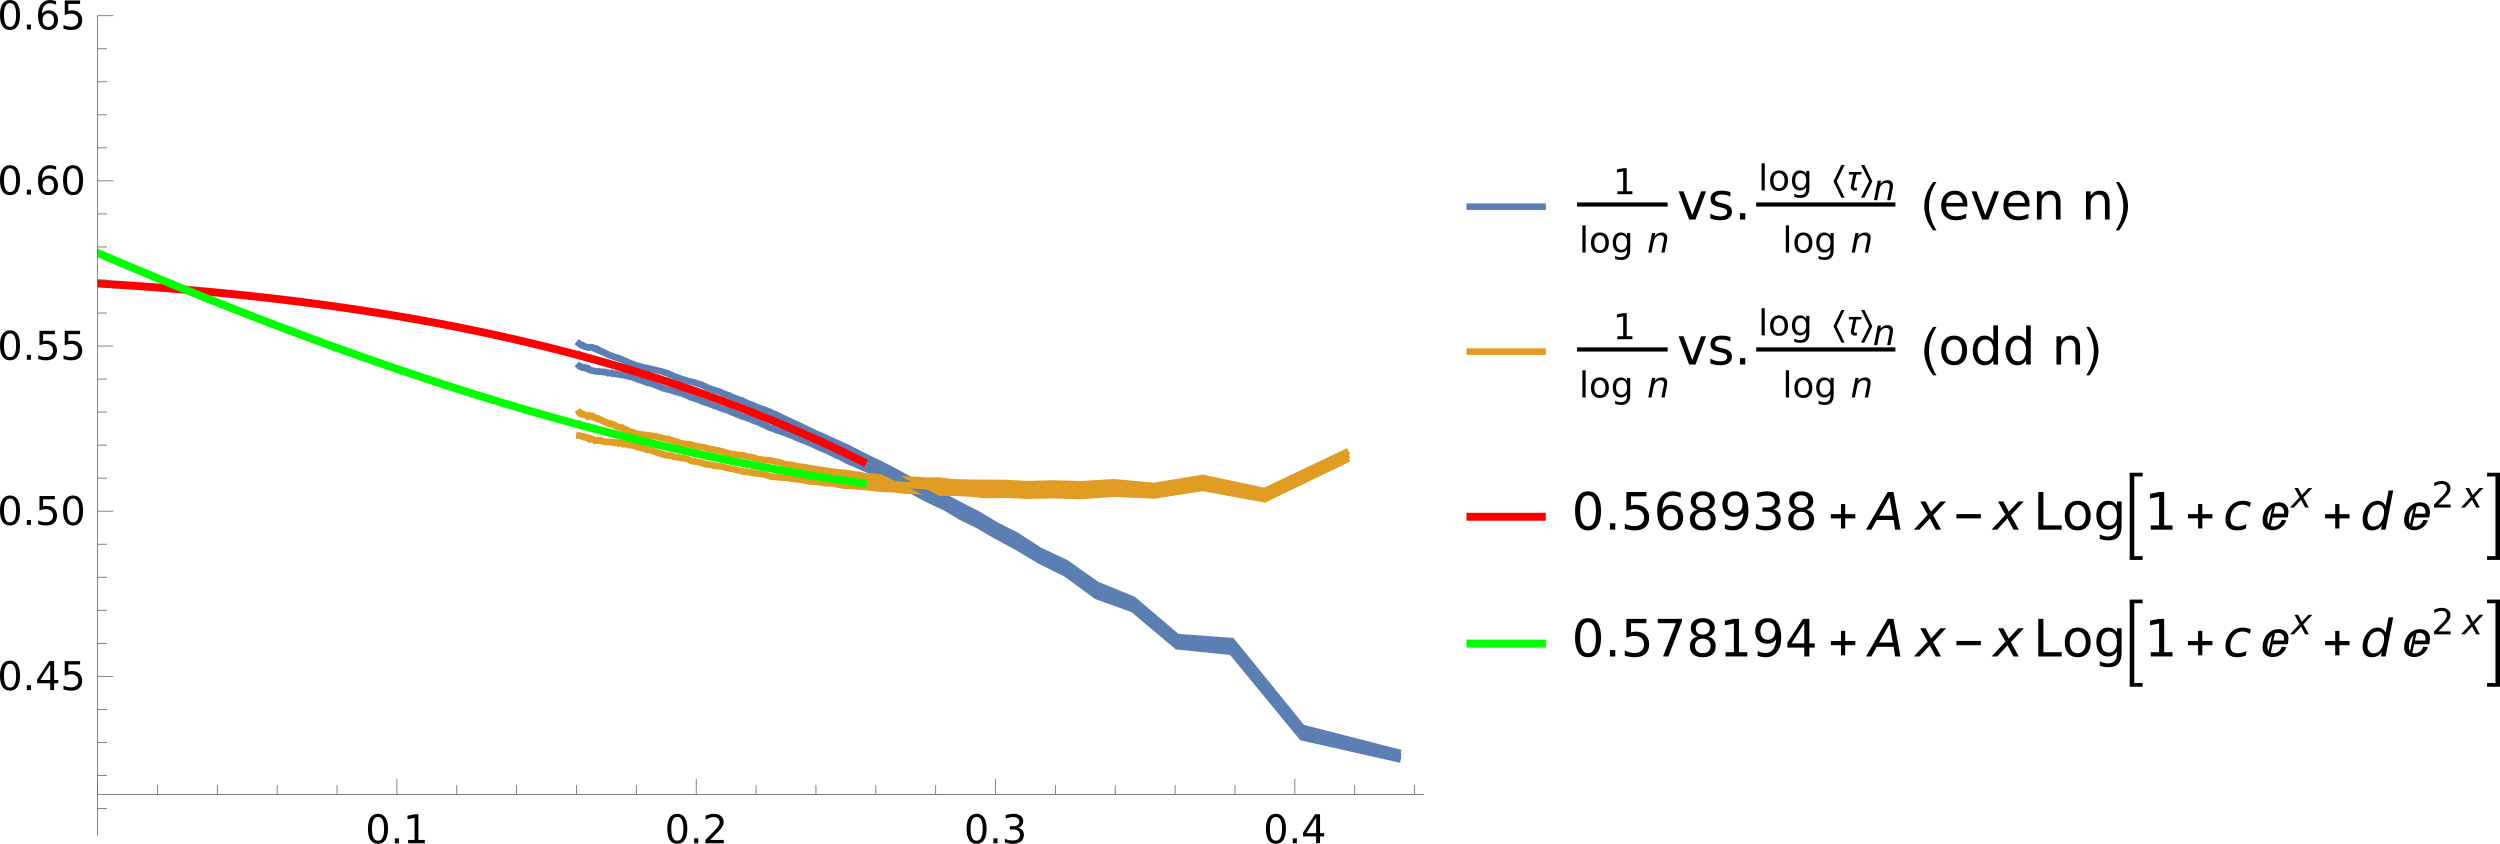 <?xml version="1.0" encoding="UTF-8" standalone="no"?>
<svg
   width="629.986pt"
   height="212.632pt"
   viewBox="0 0 629.986 212.632"
   version="1.1"
   id="svg267"
   sodipodi:docname="sq_estimating_t_from_middle.svg"
   inkscape:version="1.4 (e7c3feb100, 2024-10-09)"
   xmlns:inkscape="http://www.inkscape.org/namespaces/inkscape"
   xmlns:sodipodi="http://sodipodi.sourceforge.net/DTD/sodipodi-0.dtd"
   xmlns:xlink="http://www.w3.org/1999/xlink"
   xmlns="http://www.w3.org/2000/svg"
   xmlns:svg="http://www.w3.org/2000/svg">
  <sodipodi:namedview
     id="namedview267"
     pagecolor="#ffffff"
     bordercolor="#000000"
     borderopacity="0.25"
     inkscape:showpageshadow="2"
     inkscape:pageopacity="0.0"
     inkscape:pagecheckerboard="0"
     inkscape:deskcolor="#d1d1d1"
     inkscape:document-units="pt"
     inkscape:zoom="2.6860207"
     inkscape:cx="175.53848"
     inkscape:cy="141.84552"
     inkscape:window-width="2560"
     inkscape:window-height="1368"
     inkscape:window-x="0"
     inkscape:window-y="0"
     inkscape:window-maximized="1"
     inkscape:current-layer="svg267" />
  <defs
     id="defs77">
    <g
       id="g63">
      <symbol
         overflow="visible"
         id="glyph0-0">
        <path
           style="stroke:none"
           d="m 3.953,0 h -3.469 v -7.109 h 3.469 z M 3.688,-0.406 V -6.688 l -1.344,3.125 z M 0.75,-6.641 V -0.469 L 2.062,-3.562 Z m 0.203,6.375 H 3.469 L 2.203,-3.219 Z m 1.25,-3.625 L 3.469,-6.844 H 0.953 Z m 0,0"
           id="path1" />
      </symbol>
      <symbol
         overflow="visible"
         id="glyph0-1">
        <path
           style="stroke:none"
           d="M 2.891,0.094 C 2.441,0.082 2.051,-0.023 1.719,-0.234 1.383,-0.441 1.117,-0.75 0.922,-1.156 0.734,-1.562 0.629,-2.016 0.609,-2.516 0.586,-2.91 0.629,-3.395 0.734,-3.969 0.848,-4.551 1.035,-5.07 1.297,-5.531 1.555,-6 1.879,-6.375 2.266,-6.656 c 0.508,-0.383 1.094,-0.566 1.75,-0.547 0.688,0.012 1.227,0.25 1.625,0.719 0.406,0.469 0.625,1.102 0.656,1.891 C 6.305,-4.25 6.27,-3.812 6.188,-3.281 6.102,-2.758 5.953,-2.27 5.734,-1.812 5.523,-1.363 5.258,-0.984 4.938,-0.672 4.363,-0.141 3.68,0.113 2.891,0.094 Z m 2.5,-4.453 c 0.02,-0.645 -0.094,-1.145 -0.344,-1.5 C 4.805,-6.211 4.445,-6.395 3.969,-6.406 3.531,-6.414 3.141,-6.297 2.797,-6.047 2.453,-5.805 2.172,-5.438 1.953,-4.938 1.734,-4.445 1.594,-3.828 1.531,-3.078 L 1.516,-2.75 c -0.023,0.637 0.094,1.137 0.344,1.5 0.25,0.355 0.609,0.543 1.078,0.562 0.613,0.012 1.125,-0.211 1.531,-0.672 0.406,-0.457 0.676,-1.102 0.812,-1.938 0.062,-0.414 0.098,-0.77 0.109,-1.062 z m 0,0"
           id="path2" />
      </symbol>
      <symbol
         overflow="visible"
         id="glyph0-2">
        <path
           style="stroke:none"
           d="M 3.5,-0.516 C 3.094,-0.086 2.566,0.113 1.922,0.094 c -0.5,-0.012 -0.875,-0.188 -1.125,-0.531 C 0.555,-0.789 0.469,-1.27 0.531,-1.875 l 0.578,-3.406 h 0.875 l -0.562,3.422 C 1.398,-1.711 1.395,-1.57 1.406,-1.438 c 0.02,0.242 0.086,0.43 0.203,0.562 0.125,0.125 0.301,0.195 0.531,0.203 C 2.766,-0.648 3.25,-0.906 3.594,-1.438 l 0.672,-3.844 h 0.875 L 4.234,0 h -0.844 z m 0,0"
           id="path3" />
      </symbol>
      <symbol
         overflow="visible"
         id="glyph0-3">
        <path
           style="stroke:none"
           d="m 2.484,-6.562 -0.219,1.281 H 3.219 l -0.125,0.703 H 2.141 l -0.547,3.281 c -0.012,0.086 -0.012,0.164 0,0.234 0.02,0.25 0.156,0.375 0.406,0.375 0.102,0 0.25,-0.016 0.438,-0.047 L 2.359,0 C 2.148,0.062 1.938,0.094 1.719,0.094 1.363,0.082 1.098,-0.047 0.922,-0.297 0.754,-0.547 0.688,-0.883 0.719,-1.312 l 0.547,-3.266 h -0.938 l 0.125,-0.703 H 1.375 L 1.609,-6.562 Z m 0,0"
           id="path4" />
      </symbol>
      <symbol
         overflow="visible"
         id="glyph0-4">
        <path
           style="stroke:none"
           d="M 3.172,-7.391 H 2.266 L 1,0.781 h 0.906 l -0.125,0.75 H 0 L 1.5,-8.125 h 1.797 z m 0,0"
           id="path5" />
      </symbol>
      <symbol
         overflow="visible"
         id="glyph0-5">
        <path
           style="stroke:none"
           d="M 0.859,-8.125 H 2.656 L 1.141,1.531 H -0.656 l 0.125,-0.75 H 0.375 L 1.656,-7.391 H 0.734 Z m 0,0"
           id="path6" />
      </symbol>
      <symbol
         overflow="visible"
         id="glyph0-6">
        <path
           style="stroke:none"
           d="M 4.859,-3.969 H 0.906 l 0.125,-0.797 H 5 Z M 4.5,-1.953 H 0.547 L 0.688,-2.734 h 3.953 z m 0,0"
           id="path7" />
      </symbol>
      <symbol
         overflow="visible"
         id="glyph1-0">
        <path
           style="stroke:none"
           d="m 0.562,0 v -7.203 h 3.375 V 0 Z M 1.125,-0.562 h 2.25 v -6.078 h -2.25 z m 0,0"
           id="path8" />
      </symbol>
      <symbol
         overflow="visible"
         id="glyph1-1">
        <path
           style="stroke:none"
           d="m 4.484,-2.547 c 0,0.25 -0.047,0.484 -0.141,0.703 -0.094,0.211 -0.227,0.398 -0.391,0.562 -0.156,0.156 -0.344,0.281 -0.562,0.375 -0.211,0.086 -0.438,0.125 -0.688,0.125 -0.262,0 -0.5,-0.039 -0.719,-0.125 C 1.773,-1 1.586,-1.125 1.422,-1.281 c -0.156,-0.156 -0.281,-0.344 -0.375,-0.562 -0.086,-0.219 -0.125,-0.453 -0.125,-0.703 0,-0.258 0.039,-0.492 0.125,-0.703 0.094,-0.219 0.219,-0.406 0.375,-0.562 0.164,-0.164 0.352,-0.289 0.562,-0.375 0.219,-0.094 0.457,-0.141 0.719,-0.141 0.25,0 0.477,0.047 0.688,0.141 0.219,0.094 0.406,0.227 0.562,0.391 0.164,0.156 0.297,0.344 0.391,0.562 0.094,0.211 0.141,0.438 0.141,0.688 z m 0,0"
           id="path9" />
      </symbol>
      <symbol
         overflow="visible"
         id="glyph2-0">
        <path
           style="stroke:none"
           d="m 0.5,1.766 v -8.812 h 5 v 8.812 z M 1.062,1.219 h 3.875 v -7.703 h -3.875 z m 0,0"
           id="path10" />
      </symbol>
      <symbol
         overflow="visible"
         id="glyph2-1">
        <path
           style="stroke:none"
           d="m 3.172,-6.641 c -0.5,0 -0.883,0.25 -1.141,0.75 -0.25,0.5 -0.375,1.25 -0.375,2.25 0,1 0.125,1.75 0.375,2.25 0.258,0.5 0.641,0.75 1.141,0.75 0.52,0 0.906,-0.25 1.156,-0.75 0.258,-0.5 0.391,-1.25 0.391,-2.25 0,-1 -0.133,-1.75 -0.391,-2.25 -0.25,-0.5 -0.637,-0.75 -1.156,-0.75 z m 0,-0.781 c 0.82,0 1.445,0.324 1.875,0.969 0.438,0.648 0.656,1.586 0.656,2.812 0,1.23 -0.219,2.168 -0.656,2.812 -0.43,0.648 -1.055,0.969 -1.875,0.969 -0.812,0 -1.438,-0.32 -1.875,-0.969 -0.43,-0.645 -0.641,-1.582 -0.641,-2.812 0,-1.227 0.211,-2.164 0.641,-2.812 0.438,-0.645 1.062,-0.969 1.875,-0.969 z m 0,0"
           id="path11" />
      </symbol>
      <symbol
         overflow="visible"
         id="glyph2-2">
        <path
           style="stroke:none"
           d="M 1.062,-1.234 H 2.094 V 0 H 1.062 Z m 0,0"
           id="path12" />
      </symbol>
      <symbol
         overflow="visible"
         id="glyph2-3">
        <path
           style="stroke:none"
           d="m 1.234,-0.828 h 1.625 v -5.562 L 1.094,-6.047 V -6.938 l 1.75,-0.359 h 0.984 v 6.469 H 5.438 V 0 H 1.234 Z m 0,0"
           id="path13" />
      </symbol>
      <symbol
         overflow="visible"
         id="glyph2-4">
        <path
           style="stroke:none"
           d="m 1.922,-0.828 h 3.438 V 0 h -4.625 v -0.828 c 0.375,-0.383 0.883,-0.906 1.531,-1.562 0.645,-0.656 1.051,-1.078 1.219,-1.266 0.312,-0.352 0.531,-0.648 0.656,-0.891 0.125,-0.25 0.188,-0.492 0.188,-0.734 0,-0.383 -0.137,-0.695 -0.406,-0.938 -0.273,-0.25 -0.625,-0.375 -1.062,-0.375 -0.312,0 -0.641,0.059 -0.984,0.172 C 1.539,-6.316 1.176,-6.156 0.781,-5.938 v -1 c 0.395,-0.156 0.766,-0.273 1.109,-0.359 0.344,-0.082 0.66,-0.125 0.953,-0.125 0.75,0 1.348,0.188 1.797,0.562 0.457,0.375 0.688,0.883 0.688,1.516 0,0.305 -0.059,0.59 -0.172,0.859 -0.117,0.262 -0.32,0.574 -0.609,0.938 -0.086,0.094 -0.344,0.371 -0.781,0.828 -0.438,0.449 -1.055,1.078 -1.844,1.891 z m 0,0"
           id="path14" />
      </symbol>
      <symbol
         overflow="visible"
         id="glyph2-5">
        <path
           style="stroke:none"
           d="m 4.062,-3.938 c 0.469,0.105 0.832,0.32 1.094,0.641 0.27,0.312 0.406,0.703 0.406,1.172 0,0.719 -0.25,1.277 -0.75,1.672 -0.492,0.398 -1.195,0.594 -2.109,0.594 -0.305,0 -0.617,-0.031 -0.938,-0.094 -0.324,-0.062 -0.656,-0.148 -1,-0.266 v -0.953 c 0.27,0.156 0.566,0.277 0.891,0.359 0.332,0.086 0.676,0.125 1.031,0.125 0.613,0 1.082,-0.117 1.406,-0.359 0.32,-0.25 0.484,-0.609 0.484,-1.078 0,-0.426 -0.152,-0.758 -0.453,-1 C 3.82,-3.363 3.406,-3.484 2.875,-3.484 H 2.016 v -0.812 H 2.906 c 0.488,0 0.859,-0.098 1.109,-0.297 C 4.273,-4.789 4.406,-5.07 4.406,-5.438 4.406,-5.801 4.27,-6.082 4,-6.281 3.738,-6.488 3.363,-6.594 2.875,-6.594 2.602,-6.594 2.312,-6.562 2,-6.5 1.688,-6.445 1.348,-6.359 0.984,-6.234 v -0.875 c 0.375,-0.102 0.723,-0.18 1.047,-0.234 0.332,-0.051 0.641,-0.078 0.922,-0.078 0.75,0 1.344,0.172 1.781,0.516 0.438,0.336 0.656,0.793 0.656,1.375 0,0.406 -0.117,0.75 -0.344,1.031 -0.23,0.273 -0.559,0.461 -0.984,0.562 z m 0,0"
           id="path15" />
      </symbol>
      <symbol
         overflow="visible"
         id="glyph2-6">
        <path
           style="stroke:none"
           d="M 3.781,-6.438 1.297,-2.547 H 3.781 Z M 3.516,-7.297 h 1.25 v 4.75 h 1.031 V -1.719 H 4.766 V 0 H 3.781 V -1.719 H 0.484 v -0.953 z m 0,0"
           id="path16" />
      </symbol>
      <symbol
         overflow="visible"
         id="glyph2-7">
        <path
           style="stroke:none"
           d="m 1.078,-7.297 h 3.875 v 0.844 h -2.969 v 1.781 C 2.129,-4.723 2.27,-4.758 2.406,-4.781 2.551,-4.801 2.695,-4.812 2.844,-4.812 c 0.812,0 1.453,0.227 1.922,0.672 0.477,0.438 0.719,1.039 0.719,1.797 C 5.484,-1.551 5.238,-0.938 4.75,-0.5 4.27,-0.07 3.582,0.141 2.688,0.141 2.383,0.141 2.07,0.113 1.75,0.062 1.438,0.008 1.109,-0.066 0.766,-0.172 V -1.156 C 1.066,-1 1.375,-0.879 1.688,-0.797 2,-0.723 2.328,-0.688 2.672,-0.688 c 0.562,0 1.004,-0.145 1.328,-0.438 0.332,-0.301 0.5,-0.707 0.5,-1.219 0,-0.5 -0.168,-0.895 -0.5,-1.188 -0.324,-0.301 -0.766,-0.453 -1.328,-0.453 -0.262,0 -0.527,0.031 -0.797,0.094 C 1.613,-3.836 1.348,-3.75 1.078,-3.625 Z m 0,0"
           id="path17" />
      </symbol>
      <symbol
         overflow="visible"
         id="glyph2-8">
        <path
           style="stroke:none"
           d="m 3.297,-4.031 c -0.438,0 -0.789,0.152 -1.047,0.453 -0.262,0.305 -0.391,0.715 -0.391,1.234 0,0.531 0.129,0.949 0.391,1.25 0.258,0.305 0.609,0.453 1.047,0.453 0.445,0 0.797,-0.148 1.047,-0.453 0.258,-0.301 0.391,-0.719 0.391,-1.25 0,-0.52 -0.133,-0.93 -0.391,-1.234 C 4.094,-3.879 3.742,-4.031 3.297,-4.031 Z M 5.266,-7.125 v 0.891 C 5.016,-6.348 4.758,-6.438 4.5,-6.5 4.25,-6.562 4.004,-6.594 3.766,-6.594 c -0.656,0 -1.156,0.219 -1.5,0.656 -0.344,0.438 -0.539,1.105 -0.578,2 0.188,-0.281 0.426,-0.492 0.719,-0.641 0.289,-0.156 0.609,-0.234 0.953,-0.234 0.727,0 1.305,0.227 1.734,0.672 0.426,0.438 0.641,1.039 0.641,1.797 0,0.75 -0.227,1.355 -0.672,1.812 -0.438,0.449 -1.027,0.672 -1.766,0.672 -0.844,0 -1.492,-0.32 -1.938,-0.969 -0.438,-0.645 -0.656,-1.582 -0.656,-2.812 0,-1.145 0.27,-2.062 0.812,-2.75 0.551,-0.688 1.285,-1.031 2.203,-1.031 0.25,0 0.5,0.027 0.75,0.078 0.25,0.043 0.516,0.117 0.797,0.219 z m 0,0"
           id="path18" />
      </symbol>
      <symbol
         overflow="visible"
         id="glyph3-0">
        <path
           style="stroke:none"
           d="m 0.453,1.594 v -7.938 h 4.5 v 7.938 z m 0.5,-0.5 h 3.5 v -6.938 h -3.5 z m 0,0"
           id="path19" />
      </symbol>
      <symbol
         overflow="visible"
         id="glyph3-1">
        <path
           style="stroke:none"
           d="M 1.109,-0.75 H 2.562 v -5 L 0.984,-5.438 V -6.25 L 2.562,-6.562 H 3.453 V -0.75 h 1.438 V 0 h -3.781 z m 0,0"
           id="path20" />
      </symbol>
      <symbol
         overflow="visible"
         id="glyph3-2">
        <path
           style="stroke:none"
           d="m 0.844,-6.844 h 0.812 V 0 h -0.812 z m 0,0"
           id="path21" />
      </symbol>
      <symbol
         overflow="visible"
         id="glyph3-3">
        <path
           style="stroke:none"
           d="m 2.75,-4.359 c -0.43,0 -0.773,0.172 -1.031,0.516 -0.25,0.336 -0.375,0.797 -0.375,1.391 0,0.586 0.125,1.047 0.375,1.391 0.25,0.336 0.594,0.5 1.031,0.5 0.438,0 0.781,-0.164 1.031,-0.5 0.25,-0.344 0.375,-0.805 0.375,-1.391 0,-0.582 -0.125,-1.047 -0.375,-1.391 C 3.531,-4.188 3.188,-4.359 2.75,-4.359 Z m 0,-0.688 c 0.707,0 1.258,0.23 1.656,0.688 0.406,0.461 0.609,1.094 0.609,1.906 0,0.805 -0.203,1.434 -0.609,1.891 C 4.008,-0.102 3.457,0.125 2.75,0.125 2.051,0.125 1.5,-0.102 1.094,-0.562 0.695,-1.02 0.5,-1.648 0.5,-2.453 c 0,-0.812 0.195,-1.445 0.594,-1.906 C 1.5,-4.816 2.051,-5.047 2.75,-5.047 Z m 0,0"
           id="path22" />
      </symbol>
      <symbol
         overflow="visible"
         id="glyph3-4">
        <path
           style="stroke:none"
           d="m 4.094,-2.516 c 0,-0.582 -0.125,-1.035 -0.375,-1.359 -0.242,-0.32 -0.578,-0.484 -1.016,-0.484 -0.43,0 -0.766,0.164 -1.016,0.484 -0.242,0.324 -0.359,0.777 -0.359,1.359 0,0.586 0.117,1.039 0.359,1.359 0.25,0.324 0.586,0.484 1.016,0.484 0.438,0 0.773,-0.16 1.016,-0.484 0.25,-0.32 0.375,-0.773 0.375,-1.359 z m 0.797,1.906 c 0,0.832 -0.188,1.453 -0.562,1.859 C 3.961,1.664 3.395,1.875 2.625,1.875 2.344,1.875 2.078,1.852 1.828,1.812 1.578,1.77 1.332,1.703 1.094,1.609 v -0.781 c 0.238,0.125 0.473,0.219 0.703,0.281 0.227,0.062 0.461,0.094 0.703,0.094 0.531,0 0.926,-0.141 1.188,-0.422 0.27,-0.273 0.406,-0.688 0.406,-1.25 V -0.859 C 3.926,-0.578 3.707,-0.363 3.438,-0.219 3.176,-0.07 2.867,0 2.516,0 1.91,0 1.422,-0.227 1.047,-0.688 0.68,-1.145 0.5,-1.754 0.5,-2.516 c 0,-0.758 0.18,-1.367 0.547,-1.828 0.375,-0.469 0.863,-0.703 1.469,-0.703 0.352,0 0.66,0.074 0.922,0.219 0.27,0.148 0.488,0.367 0.656,0.656 v -0.75 h 0.797 z m 0,0"
           id="path23" />
      </symbol>
      <symbol
         overflow="visible"
         id="glyph3-5">
        <path
           style="stroke:none"
           d="m 1.734,-0.75 h 3.094 V 0 H 0.656 V -0.75 C 1,-1.094 1.457,-1.555 2.031,-2.141 2.613,-2.734 2.984,-3.113 3.141,-3.281 3.422,-3.602 3.613,-3.875 3.719,-4.094 3.832,-4.32 3.891,-4.539 3.891,-4.75 3.891,-5.102 3.77,-5.391 3.531,-5.609 3.289,-5.828 2.973,-5.938 2.578,-5.938 2.297,-5.938 2,-5.883 1.688,-5.781 1.383,-5.688 1.055,-5.539 0.703,-5.344 V -6.25 c 0.352,-0.133 0.688,-0.238 1,-0.312 0.312,-0.082 0.598,-0.125 0.859,-0.125 0.676,0 1.219,0.172 1.625,0.516 0.406,0.344 0.609,0.797 0.609,1.359 0,0.273 -0.055,0.531 -0.156,0.781 C 4.535,-3.789 4.352,-3.508 4.094,-3.188 4.02,-3.102 3.785,-2.859 3.391,-2.453 2.992,-2.047 2.441,-1.477 1.734,-0.75 Z m 0,0"
           id="path24" />
      </symbol>
      <symbol
         overflow="visible"
         id="glyph4-0">
        <path
           style="stroke:none"
           d="m 0.453,1.594 v -7.938 h 4.5 v 7.938 z m 0.5,-0.5 h 3.5 v -6.938 h -3.5 z m 0,0"
           id="path25" />
      </symbol>
      <symbol
         overflow="visible"
         id="glyph4-1">
        <path
           style="stroke:none"
           d="M 5.016,-2.969 4.438,0 H 3.625 L 4.203,-2.938 C 4.223,-3.07 4.238,-3.191 4.25,-3.297 4.27,-3.41 4.281,-3.5 4.281,-3.562 c 0,-0.238 -0.078,-0.426 -0.234,-0.562 -0.156,-0.145 -0.371,-0.219 -0.641,-0.219 -0.438,0 -0.812,0.148 -1.125,0.438 -0.312,0.293 -0.516,0.684 -0.609,1.172 L 1.125,0 H 0.312 l 0.953,-4.922 h 0.812 l -0.156,0.766 c 0.219,-0.281 0.484,-0.5 0.797,-0.656 0.32,-0.156 0.66,-0.234 1.016,-0.234 0.426,0 0.758,0.121 1,0.359 0.238,0.23 0.359,0.559 0.359,0.984 0,0.105 -0.012,0.219 -0.031,0.344 -0.012,0.117 -0.027,0.246 -0.047,0.391 z m 0,0"
           id="path26" />
      </symbol>
      <symbol
         overflow="visible"
         id="glyph4-2">
        <path
           style="stroke:none"
           d="M 5.406,-4.922 3.141,-2.516 4.531,0 H 3.594 L 2.562,-1.953 0.75,0 H -0.234 L 2.188,-2.594 0.906,-4.922 h 0.922 l 0.938,1.781 1.656,-1.781 z m 0,0"
           id="path27" />
      </symbol>
      <symbol
         overflow="visible"
         id="glyph5-0">
        <path
           style="stroke:none"
           d="m 0.641,2.297 v -11.469 h 6.5 V 2.297 Z M 1.375,1.578 H 6.422 V -8.438 H 1.375 Z m 0,0"
           id="path28" />
      </symbol>
      <symbol
         overflow="visible"
         id="glyph5-1">
        <path
           style="stroke:none"
           d="M 0.391,-7.109 H 1.625 l 2.219,5.969 2.219,-5.969 h 1.25 L 4.641,0 h -1.594 z m 0,0"
           id="path29" />
      </symbol>
      <symbol
         overflow="visible"
         id="glyph5-2">
        <path
           style="stroke:none"
           d="m 5.75,-6.906 v 1.109 c -0.324,-0.164 -0.664,-0.289 -1.016,-0.375 -0.355,-0.082 -0.727,-0.125 -1.109,-0.125 -0.586,0 -1.023,0.09 -1.312,0.266 -0.281,0.18 -0.422,0.445 -0.422,0.797 0,0.273 0.098,0.484 0.297,0.641 0.207,0.148 0.629,0.293 1.266,0.438 L 3.844,-4.062 c 0.832,0.18 1.422,0.43 1.766,0.75 0.352,0.324 0.531,0.773 0.531,1.344 0,0.668 -0.262,1.195 -0.781,1.578 C 4.836,-0.004 4.117,0.188 3.203,0.188 2.816,0.188 2.414,0.148 2,0.078 1.594,0.004 1.16,-0.109 0.703,-0.266 V -1.469 c 0.438,0.23 0.863,0.402 1.281,0.516 0.414,0.105 0.828,0.156 1.234,0.156 0.551,0 0.973,-0.094 1.266,-0.281 C 4.785,-1.266 4.938,-1.531 4.938,-1.875 4.938,-2.188 4.828,-2.426 4.609,-2.594 4.398,-2.77 3.938,-2.938 3.219,-3.094 L 2.812,-3.188 C 2.082,-3.344 1.555,-3.578 1.234,-3.891 0.91,-4.203 0.75,-4.633 0.75,-5.188 c 0,-0.664 0.234,-1.18 0.703,-1.547 0.477,-0.363 1.156,-0.547 2.031,-0.547 0.426,0 0.832,0.031 1.219,0.094 C 5.086,-7.125 5.438,-7.031 5.75,-6.906 Z m 0,0"
           id="path30" />
      </symbol>
      <symbol
         overflow="visible"
         id="glyph5-3">
        <path
           style="stroke:none"
           d="m 1.391,-1.609 h 1.344 V 0 h -1.344 z m 0,0"
           id="path31" />
      </symbol>
      <symbol
         overflow="visible"
         id="glyph5-4">
        <path
           style="stroke:none"
           d="m 7.312,-3.844 v 0.562 h -5.375 c 0.051,0.812 0.289,1.43 0.719,1.844 0.438,0.418 1.039,0.625 1.812,0.625 0.445,0 0.879,-0.051 1.297,-0.156 0.426,-0.113 0.848,-0.281 1.266,-0.5 v 1.109 C 6.613,-0.18 6.18,-0.047 5.734,0.047 5.297,0.141 4.852,0.188 4.406,0.188 c -1.137,0 -2.039,-0.328 -2.703,-0.984 -0.656,-0.664 -0.984,-1.562 -0.984,-2.688 0,-1.164 0.312,-2.086 0.938,-2.766 0.633,-0.688 1.484,-1.031 2.547,-1.031 0.957,0 1.711,0.309 2.266,0.922 0.562,0.617 0.844,1.453 0.844,2.516 z M 6.141,-4.188 C 6.129,-4.82 5.945,-5.332 5.594,-5.719 5.25,-6.102 4.789,-6.297 4.219,-6.297 c -0.656,0 -1.184,0.188 -1.578,0.562 C 2.254,-5.367 2.031,-4.852 1.969,-4.188 Z m 0,0"
           id="path32" />
      </symbol>
      <symbol
         overflow="visible"
         id="glyph5-5">
        <path
           style="stroke:none"
           d="M 7.141,-4.297 V 0 H 5.969 v -4.25 c 0,-0.676 -0.133,-1.18 -0.391,-1.516 -0.262,-0.332 -0.656,-0.5 -1.188,-0.5 -0.625,0 -1.121,0.203 -1.484,0.609 -0.367,0.398 -0.547,0.945 -0.547,1.641 V 0 H 1.188 V -7.109 H 2.359 V -6 c 0.281,-0.426 0.609,-0.742 0.984,-0.953 0.375,-0.219 0.812,-0.328 1.312,-0.328 0.812,0 1.426,0.258 1.844,0.766 0.426,0.5 0.641,1.242 0.641,2.219 z m 0,0"
           id="path33" />
      </symbol>
      <symbol
         overflow="visible"
         id="glyph5-6">
        <path
           style="stroke:none"
           d="m 3.984,-6.297 c -0.625,0 -1.121,0.246 -1.484,0.734 -0.367,0.492 -0.547,1.164 -0.547,2.016 0,0.855 0.176,1.527 0.531,2.016 0.363,0.48 0.863,0.719 1.5,0.719 0.613,0 1.102,-0.242 1.469,-0.734 C 5.816,-2.035 6,-2.703 6,-3.547 c 0,-0.844 -0.184,-1.508 -0.547,-2 -0.367,-0.5 -0.855,-0.75 -1.469,-0.75 z m 0,-0.984 c 1.008,0 1.805,0.336 2.391,1 0.582,0.656 0.875,1.57 0.875,2.734 0,1.168 -0.293,2.086 -0.875,2.75 C 5.789,-0.141 4.992,0.188 3.984,0.188 c -1.023,0 -1.824,-0.328 -2.406,-0.984 -0.574,-0.664 -0.859,-1.582 -0.859,-2.75 0,-1.164 0.285,-2.078 0.859,-2.734 0.582,-0.664 1.383,-1 2.406,-1 z m 0,0"
           id="path34" />
      </symbol>
      <symbol
         overflow="visible"
         id="glyph5-7">
        <path
           style="stroke:none"
           d="M 5.906,-6.031 V -9.875 H 7.078 V 0 H 5.906 v -1.062 c -0.25,0.418 -0.562,0.73 -0.938,0.938 -0.375,0.207 -0.824,0.312 -1.344,0.312 -0.855,0 -1.555,-0.344 -2.094,-1.031 -0.543,-0.688 -0.812,-1.586 -0.812,-2.703 0,-1.113 0.27,-2.016 0.812,-2.703 0.539,-0.688 1.238,-1.031 2.094,-1.031 0.52,0 0.969,0.105 1.344,0.312 0.375,0.199 0.688,0.512 0.938,0.938 z m -3.984,2.484 c 0,0.855 0.176,1.527 0.531,2.016 0.352,0.492 0.836,0.734 1.453,0.734 0.625,0 1.113,-0.242 1.469,-0.734 0.352,-0.488 0.531,-1.16 0.531,-2.016 0,-0.863 -0.18,-1.535 -0.531,-2.016 -0.355,-0.488 -0.844,-0.734 -1.469,-0.734 -0.617,0 -1.102,0.246 -1.453,0.734 -0.355,0.48 -0.531,1.152 -0.531,2.016 z m 0,0"
           id="path35" />
      </symbol>
      <symbol
         overflow="visible"
         id="glyph5-8">
        <path
           style="stroke:none"
           d="m 4.125,-8.641 c -0.656,0 -1.152,0.328 -1.484,0.984 -0.336,0.648 -0.5,1.621 -0.5,2.922 0,1.305 0.164,2.281 0.5,2.938 0.332,0.648 0.828,0.969 1.484,0.969 0.664,0 1.164,-0.32 1.5,-0.969 0.332,-0.656 0.5,-1.633 0.5,-2.938 0,-1.301 -0.168,-2.273 -0.5,-2.922 -0.336,-0.656 -0.836,-0.984 -1.5,-0.984 z m 0,-1.016 c 1.062,0 1.875,0.422 2.438,1.266 0.562,0.844 0.844,2.062 0.844,3.656 0,1.594 -0.281,2.812 -0.844,3.656 C 6,-0.234 5.188,0.188 4.125,0.188 c -1.055,0 -1.859,-0.422 -2.422,-1.266 -0.562,-0.844 -0.844,-2.062 -0.844,-3.656 0,-1.594 0.281,-2.812 0.844,-3.656 0.562,-0.844 1.367,-1.266 2.422,-1.266 z m 0,0"
           id="path36" />
      </symbol>
      <symbol
         overflow="visible"
         id="glyph5-9">
        <path
           style="stroke:none"
           d="M 1.406,-9.484 H 6.438 v 1.094 H 2.578 v 2.312 c 0.188,-0.062 0.375,-0.109 0.562,-0.141 0.188,-0.031 0.367,-0.047 0.547,-0.047 1.062,0 1.898,0.293 2.516,0.875 0.625,0.574 0.938,1.355 0.938,2.344 0,1.023 -0.32,1.82 -0.953,2.391 C 5.551,-0.094 4.656,0.188 3.5,0.188 3.102,0.188 2.695,0.148 2.281,0.078 1.863,0.016 1.438,-0.082 1,-0.219 v -1.297 c 0.383,0.211 0.781,0.367 1.188,0.469 0.406,0.105 0.832,0.156 1.281,0.156 0.738,0 1.32,-0.191 1.75,-0.578 0.426,-0.383 0.641,-0.91 0.641,-1.578 0,-0.656 -0.215,-1.176 -0.641,-1.562 -0.43,-0.383 -1.012,-0.578 -1.75,-0.578 -0.344,0 -0.688,0.043 -1.031,0.125 -0.336,0.074 -0.68,0.188 -1.031,0.344 z m 0,0"
           id="path37" />
      </symbol>
      <symbol
         overflow="visible"
         id="glyph5-10">
        <path
           style="stroke:none"
           d="m 4.297,-5.25 c -0.586,0 -1.043,0.199 -1.375,0.594 -0.336,0.398 -0.5,0.934 -0.5,1.609 0,0.688 0.164,1.23 0.5,1.625 0.332,0.398 0.789,0.594 1.375,0.594 0.57,0 1.023,-0.195 1.359,-0.594 0.332,-0.395 0.5,-0.938 0.5,-1.625 0,-0.676 -0.168,-1.211 -0.5,-1.609 C 5.32,-5.051 4.867,-5.25 4.297,-5.25 Z M 6.844,-9.266 V -8.094 C 6.52,-8.25 6.191,-8.363 5.859,-8.438 c -0.324,-0.082 -0.648,-0.125 -0.969,-0.125 -0.844,0 -1.492,0.289 -1.938,0.859 C 2.504,-7.141 2.25,-6.281 2.188,-5.125 2.438,-5.488 2.75,-5.77 3.125,-5.969 3.5,-6.164 3.914,-6.266 4.375,-6.266 c 0.945,0 1.695,0.293 2.25,0.875 0.551,0.574 0.828,1.355 0.828,2.344 0,0.98 -0.293,1.766 -0.875,2.359 -0.574,0.586 -1.336,0.875 -2.281,0.875 -1.105,0 -1.949,-0.422 -2.531,-1.266 -0.574,-0.844 -0.859,-2.062 -0.859,-3.656 0,-1.488 0.352,-2.68 1.062,-3.578 0.719,-0.895 1.676,-1.344 2.875,-1.344 0.312,0 0.629,0.039 0.953,0.109 0.332,0.062 0.68,0.156 1.047,0.281 z m 0,0"
           id="path38" />
      </symbol>
      <symbol
         overflow="visible"
         id="glyph5-11">
        <path
           style="stroke:none"
           d="m 4.125,-4.5 c -0.605,0 -1.086,0.168 -1.438,0.5 -0.344,0.324 -0.516,0.766 -0.516,1.328 0,0.574 0.172,1.027 0.516,1.359 0.352,0.324 0.832,0.484 1.438,0.484 0.613,0 1.094,-0.16 1.438,-0.484 C 5.914,-1.645 6.094,-2.098 6.094,-2.672 6.094,-3.234 5.914,-3.676 5.562,-4 5.219,-4.332 4.738,-4.5 4.125,-4.5 Z M 2.844,-5.047 C 2.301,-5.18 1.875,-5.438 1.562,-5.812 1.258,-6.188 1.109,-6.645 1.109,-7.188 1.109,-7.945 1.375,-8.547 1.906,-8.984 2.445,-9.43 3.188,-9.656 4.125,-9.656 c 0.945,0 1.688,0.227 2.219,0.672 0.539,0.438 0.812,1.039 0.812,1.797 0,0.543 -0.156,1 -0.469,1.375 -0.305,0.375 -0.727,0.633 -1.266,0.766 0.613,0.148 1.094,0.43 1.438,0.844 0.344,0.418 0.516,0.93 0.516,1.531 0,0.93 -0.281,1.637 -0.844,2.125 C 5.977,-0.055 5.176,0.188 4.125,0.188 3.082,0.188 2.281,-0.055 1.719,-0.547 1.156,-1.035 0.875,-1.742 0.875,-2.672 c 0,-0.602 0.172,-1.113 0.516,-1.531 0.352,-0.414 0.836,-0.695 1.453,-0.844 z M 2.375,-7.078 c 0,0.5 0.148,0.887 0.453,1.156 0.312,0.273 0.742,0.406 1.297,0.406 0.551,0 0.984,-0.133 1.297,-0.406 0.312,-0.27 0.469,-0.656 0.469,-1.156 0,-0.488 -0.156,-0.867 -0.469,-1.141 C 5.109,-8.5 4.676,-8.641 4.125,-8.641 3.57,-8.641 3.141,-8.5 2.828,-8.219 2.523,-7.945 2.375,-7.566 2.375,-7.078 Z m 0,0"
           id="path39" />
      </symbol>
      <symbol
         overflow="visible"
         id="glyph5-12">
        <path
           style="stroke:none"
           d="m 1.422,-0.203 v -1.156 c 0.32,0.148 0.648,0.262 0.984,0.344 0.332,0.086 0.656,0.125 0.969,0.125 0.844,0 1.488,-0.285 1.938,-0.859 0.445,-0.57 0.703,-1.438 0.766,-2.594 -0.242,0.367 -0.555,0.648 -0.938,0.844 -0.375,0.188 -0.793,0.281 -1.25,0.281 -0.949,0 -1.699,-0.285 -2.25,-0.859 C 1.086,-4.648 0.812,-5.43 0.812,-6.422 c 0,-0.977 0.285,-1.758 0.859,-2.344 0.582,-0.594 1.352,-0.891 2.312,-0.891 1.094,0 1.926,0.422 2.5,1.266 0.582,0.844 0.875,2.062 0.875,3.656 0,1.5 -0.355,2.699 -1.062,3.594 C 5.586,-0.254 4.633,0.188 3.438,0.188 3.113,0.188 2.785,0.156 2.453,0.094 2.129,0.031 1.785,-0.066 1.422,-0.203 Z m 2.562,-4.016 c 0.57,0 1.023,-0.191 1.359,-0.578 0.344,-0.395 0.516,-0.938 0.516,-1.625 0,-0.688 -0.172,-1.227 -0.516,-1.625 -0.336,-0.395 -0.789,-0.594 -1.359,-0.594 -0.586,0 -1.043,0.199 -1.375,0.594 -0.336,0.398 -0.5,0.938 -0.5,1.625 0,0.688 0.164,1.23 0.5,1.625 0.332,0.387 0.789,0.578 1.375,0.578 z m 0,0"
           id="path40" />
      </symbol>
      <symbol
         overflow="visible"
         id="glyph5-13">
        <path
           style="stroke:none"
           d="m 5.281,-5.109 c 0.613,0.137 1.094,0.414 1.438,0.828 0.344,0.406 0.516,0.918 0.516,1.531 0,0.93 -0.324,1.652 -0.969,2.172 C 5.617,-0.066 4.703,0.188 3.516,0.188 3.117,0.188 2.707,0.145 2.281,0.062 1.863,-0.008 1.43,-0.125 0.984,-0.281 v -1.25 c 0.363,0.211 0.754,0.371 1.172,0.484 0.426,0.105 0.867,0.156 1.328,0.156 0.801,0 1.41,-0.156 1.828,-0.469 0.426,-0.32 0.641,-0.785 0.641,-1.391 0,-0.562 -0.199,-1 -0.594,-1.312 -0.387,-0.312 -0.93,-0.469 -1.625,-0.469 H 2.625 v -1.062 h 1.156 c 0.633,0 1.117,-0.125 1.453,-0.375 0.332,-0.25 0.5,-0.613 0.5,-1.094 0,-0.477 -0.172,-0.848 -0.516,-1.109 C 4.875,-8.43 4.379,-8.562 3.734,-8.562 3.379,-8.562 3,-8.523 2.594,-8.453 2.195,-8.379 1.758,-8.258 1.281,-8.094 V -9.25 C 1.758,-9.383 2.211,-9.484 2.641,-9.547 3.066,-9.617 3.469,-9.656 3.844,-9.656 c 0.977,0 1.75,0.227 2.312,0.672 0.57,0.438 0.859,1.039 0.859,1.797 0,0.523 -0.152,0.965 -0.453,1.328 -0.305,0.367 -0.73,0.617 -1.281,0.75 z m 0,0"
           id="path41" />
      </symbol>
      <symbol
         overflow="visible"
         id="glyph5-14">
        <path
           style="stroke:none"
           d="M 1.281,-9.484 H 2.562 v 8.406 H 7.172 V 0 H 1.281 Z m 0,0"
           id="path42" />
      </symbol>
      <symbol
         overflow="visible"
         id="glyph5-15">
        <path
           style="stroke:none"
           d="m 5.906,-3.641 c 0,-0.844 -0.18,-1.492 -0.531,-1.953 -0.344,-0.469 -0.836,-0.703 -1.469,-0.703 -0.625,0 -1.117,0.234 -1.469,0.703 -0.344,0.461 -0.516,1.109 -0.516,1.953 0,0.844 0.172,1.5 0.516,1.969 0.352,0.461 0.844,0.688 1.469,0.688 0.633,0 1.125,-0.227 1.469,-0.688 0.352,-0.469 0.531,-1.125 0.531,-1.969 z M 7.078,-0.875 c 0,1.207 -0.273,2.102 -0.812,2.688 -0.543,0.594 -1.367,0.891 -2.469,0.891 -0.406,0 -0.793,-0.031 -1.156,-0.094 -0.367,-0.062 -0.719,-0.156 -1.062,-0.281 V 1.188 c 0.344,0.188 0.68,0.32 1.016,0.406 0.332,0.094 0.672,0.141 1.016,0.141 0.77,0 1.344,-0.199 1.719,-0.594 0.383,-0.398 0.578,-1 0.578,-1.812 V -1.25 C 5.664,-0.832 5.352,-0.52 4.969,-0.312 4.594,-0.102 4.145,0 3.625,0 2.75,0 2.047,-0.332 1.516,-1 0.984,-1.664 0.719,-2.547 0.719,-3.641 c 0,-1.094 0.266,-1.973 0.797,-2.641 0.531,-0.664 1.234,-1 2.109,-1 0.52,0 0.969,0.105 1.344,0.312 0.383,0.211 0.695,0.523 0.938,0.938 v -1.078 h 1.172 z m 0,0"
           id="path43" />
      </symbol>
      <symbol
         overflow="visible"
         id="glyph5-16">
        <path
           style="stroke:none"
           d="m 1.609,-1.078 h 2.094 V -8.312 l -2.281,0.453 v -1.156 L 3.688,-9.484 h 1.297 v 8.406 h 2.094 V 0 h -5.469 z m 0,0"
           id="path44" />
      </symbol>
      <symbol
         overflow="visible"
         id="glyph5-17">
        <path
           style="stroke:none"
           d="M 1.062,-9.484 H 7.156 V -8.938 L 3.719,0 H 2.375 l 3.25,-8.391 H 1.062 Z m 0,0"
           id="path45" />
      </symbol>
      <symbol
         overflow="visible"
         id="glyph5-18">
        <path
           style="stroke:none"
           d="m 4.906,-8.359 -3.234,5.062 H 4.906 Z m -0.328,-1.125 H 6.188 v 6.188 h 1.359 v 1.062 H 6.188 V 0 H 4.906 V -2.234 H 0.641 V -3.469 Z m 0,0"
           id="path46" />
      </symbol>
      <symbol
         overflow="visible"
         id="glyph6-0">
        <path
           style="stroke:none"
           d="m 0.562,0 v -7.203 h 3.375 V 0 Z M 1.125,-0.562 h 2.25 v -6.078 h -2.25 z m 0,0"
           id="path47" />
      </symbol>
      <symbol
         overflow="visible"
         id="glyph6-1">
        <path
           style="stroke:none"
           d="M 2.938,1.812 H 2.125 l -2,-4.109 2,-4.109 h 0.812 l -2.016,4.109 z m 0,0"
           id="path48" />
      </symbol>
      <symbol
         overflow="visible"
         id="glyph6-2">
        <path
           style="stroke:none"
           d="m 4.281,-4.656 -0.125,0.641 H 2.969 L 2.344,-1.125 c 0,0.043 0,0.086 0,0.125 0,0.094 0.031,0.18 0.094,0.25 0.07,0.062 0.16,0.094 0.266,0.094 0.062,0 0.125,0 0.188,0 0.062,-0.008 0.125,-0.023 0.188,-0.047 V 0 C 2.984,0.02 2.891,0.031 2.797,0.031 2.711,0.039 2.625,0.047 2.531,0.047 c -0.137,0 -0.266,-0.023 -0.391,-0.062 C 2.016,-0.055 1.906,-0.113 1.812,-0.188 1.727,-0.27 1.66,-0.367 1.609,-0.484 1.555,-0.598 1.531,-0.727 1.531,-0.875 c 0,-0.094 0.016,-0.195 0.047,-0.312 l 0.594,-2.828 H 1 L 1.141,-4.656 Z m 0,0"
           id="path49" />
      </symbol>
      <symbol
         overflow="visible"
         id="glyph6-3">
        <path
           style="stroke:none"
           d="m 2.844,-2.297 -2,4.109 H 0.016 L 2.031,-2.297 0.016,-6.406 H 0.844 Z m 0,0"
           id="path50" />
      </symbol>
      <symbol
         overflow="visible"
         id="glyph7-0">
        <path
           style="stroke:none"
           d="m 0.812,0 v -10.391 h 4.875 V 0 Z M 1.625,-0.812 h 3.25 v -8.766 h -3.25 z m 0,0"
           id="path51" />
      </symbol>
      <symbol
         overflow="visible"
         id="glyph7-1">
        <path
           style="stroke:none"
           d="m 3.859,2.734 h -0.812 c -0.344,-0.438 -0.656,-0.898 -0.938,-1.375 C 1.836,0.879 1.602,0.383 1.406,-0.125 1.207,-0.645 1.051,-1.176 0.938,-1.719 0.832,-2.258 0.781,-2.805 0.781,-3.359 c 0,-0.562 0.051,-1.113 0.156,-1.656 C 1.051,-5.555 1.207,-6.082 1.406,-6.594 1.602,-7.102 1.844,-7.598 2.125,-8.078 2.406,-8.555 2.711,-9.02 3.047,-9.469 h 0.812 c -0.305,0.492 -0.574,0.977 -0.812,1.453 -0.23,0.48 -0.43,0.965 -0.594,1.453 -0.156,0.492 -0.277,1 -0.359,1.531 -0.086,0.523 -0.125,1.074 -0.125,1.656 0,0.543 0.039,1.078 0.125,1.609 0.094,0.531 0.223,1.059 0.391,1.578 0.164,0.508 0.363,1.008 0.594,1.5 0.227,0.488 0.488,0.961 0.781,1.422 z m 0,0"
           id="path52" />
      </symbol>
      <symbol
         overflow="visible"
         id="glyph7-2">
        <path
           style="stroke:none"
           d="m 3.547,-3.359 c 0,0.555 -0.059,1.102 -0.172,1.641 C 3.27,-1.176 3.117,-0.648 2.922,-0.141 2.723,0.367 2.484,0.863 2.203,1.344 1.93,1.82 1.625,2.285 1.281,2.734 H 0.469 C 0.77,2.242 1.035,1.758 1.266,1.281 c 0.238,-0.469 0.438,-0.953 0.594,-1.453 0.164,-0.5 0.289,-1.008 0.375,-1.531 C 2.328,-2.223 2.375,-2.773 2.375,-3.359 2.375,-3.898 2.328,-4.438 2.234,-4.969 2.141,-5.5 2.008,-6.02 1.844,-6.531 1.676,-7.051 1.473,-7.555 1.234,-8.047 1.004,-8.535 0.75,-9.008 0.469,-9.469 h 0.812 c 0.344,0.438 0.656,0.898 0.938,1.375 0.281,0.48 0.516,0.98 0.703,1.5 C 3.117,-6.082 3.27,-5.551 3.375,-5 c 0.113,0.543 0.172,1.09 0.172,1.641 z m 0,0"
           id="path53" />
      </symbol>
      <symbol
         overflow="visible"
         id="glyph7-3">
        <path
           style="stroke:none"
           d="M 6.875,-2.844 H 4.328 v 2.547 h -1.062 V -2.844 H 0.719 v -1.062 h 2.547 v -2.547 h 1.062 V -3.906 H 6.875 Z m 0,0"
           id="path54" />
      </symbol>
      <symbol
         overflow="visible"
         id="glyph7-4">
        <path
           style="stroke:none"
           d="M 6.875,-2.844 H 0.719 V -3.922 H 6.875 Z m 0,0"
           id="path55" />
      </symbol>
      <symbol
         overflow="visible"
         id="glyph7-5">
        <path
           style="stroke:none"
           d="M 4.141,7.625 H 0.875 v -21.969 h 3.266 v 0.938 H 2.031 V 6.672 h 2.109 z m 0,0"
           id="path56" />
      </symbol>
      <symbol
         overflow="visible"
         id="glyph7-6">
        <path
           style="stroke:none"
           d="m 6.844,-4.531 c 0,0.242 -0.023,0.484 -0.062,0.734 -0.031,0.242 -0.074,0.48 -0.125,0.719 H 2.859 L 2.391,-0.938 c 0.102,0.043 0.207,0.078 0.312,0.109 0.113,0.023 0.223,0.031 0.328,0.031 0.281,0 0.531,-0.039 0.75,-0.125 0.227,-0.082 0.43,-0.195 0.609,-0.344 0.176,-0.145 0.328,-0.316 0.453,-0.516 0.133,-0.207 0.242,-0.438 0.328,-0.688 l 1.156,0.125 c -0.148,0.375 -0.336,0.719 -0.562,1.031 -0.23,0.305 -0.496,0.562 -0.797,0.781 -0.293,0.211 -0.621,0.375 -0.984,0.5 C 3.629,0.082 3.25,0.141 2.844,0.141 2.457,0.141 2.109,0.082 1.797,-0.031 1.484,-0.145 1.219,-0.305 1,-0.516 0.781,-0.723 0.613,-0.977 0.5,-1.281 0.383,-1.594 0.328,-1.945 0.328,-2.344 c 0,-0.383 0.039,-0.766 0.125,-1.141 0.082,-0.375 0.203,-0.727 0.359,-1.062 0.164,-0.344 0.363,-0.656 0.594,-0.938 0.238,-0.289 0.508,-0.535 0.812,-0.734 0.301,-0.207 0.629,-0.367 0.984,-0.484 0.363,-0.125 0.754,-0.188 1.172,-0.188 0.363,0 0.695,0.055 1,0.156 0.301,0.105 0.555,0.262 0.766,0.469 0.219,0.199 0.391,0.445 0.516,0.734 0.125,0.293 0.188,0.625 0.188,1 z m -1.125,0.062 c 0,-0.227 -0.039,-0.43 -0.109,-0.609 -0.074,-0.188 -0.18,-0.344 -0.312,-0.469 C 5.16,-5.68 5,-5.781 4.812,-5.844 4.625,-5.914 4.422,-5.953 4.203,-5.953 4.066,-5.953 3.938,-5.941 3.812,-5.922 3.688,-5.91 3.566,-5.875 3.453,-5.812 l -0.406,1.797 H 5.688 c 0.02,-0.156 0.031,-0.305 0.031,-0.453 z m -3.031,-0.875 c -0.188,0.18 -0.355,0.375 -0.5,0.594 -0.148,0.211 -0.273,0.434 -0.375,0.672 -0.094,0.242 -0.168,0.492 -0.219,0.75 -0.043,0.25 -0.062,0.508 -0.062,0.766 0,0.105 0,0.211 0,0.312 0.008,0.105 0.023,0.211 0.047,0.312 0.02,0.094 0.051,0.188 0.094,0.281 0.039,0.094 0.094,0.184 0.156,0.266 z m 0,0"
           id="path57" />
      </symbol>
      <symbol
         overflow="visible"
         id="glyph7-7">
        <path
           style="stroke:none"
           d="m 3.703,7.625 h -3.25 V 6.672 H 2.562 V -13.406 H 0.453 v -0.938 h 3.25 z m 0,0"
           id="path58" />
      </symbol>
      <symbol
         overflow="visible"
         id="glyph8-0">
        <path
           style="stroke:none"
           d="m 0.641,2.297 v -11.469 h 6.5 V 2.297 Z M 1.375,1.578 H 6.422 V -8.438 H 1.375 Z m 0,0"
           id="path59" />
      </symbol>
      <symbol
         overflow="visible"
         id="glyph8-1">
        <path
           style="stroke:none"
           d="M 4.781,-9.484 H 6.234 L 8,0 H 6.656 L 6.266,-2.438 H 2 L 0.656,0 H -0.688 Z M 5.25,-8.219 2.594,-3.5 H 6.062 Z m 0,0"
           id="path60" />
      </symbol>
      <symbol
         overflow="visible"
         id="glyph8-2">
        <path
           style="stroke:none"
           d="M 7.797,-7.109 4.531,-3.625 6.531,0 H 5.203 L 3.688,-2.812 1.078,0 H -0.344 l 3.5,-3.75 -1.859,-3.359 h 1.344 L 4,-4.531 6.391,-7.109 Z m 0,0"
           id="path61" />
      </symbol>
      <symbol
         overflow="visible"
         id="glyph8-3">
        <path
           style="stroke:none"
           d="M 6.969,-6.844 6.734,-5.688 C 6.453,-5.883 6.156,-6.035 5.844,-6.141 c -0.312,-0.102 -0.641,-0.156 -0.984,-0.156 -0.375,0 -0.73,0.07 -1.062,0.203 -0.336,0.137 -0.617,0.324 -0.844,0.562 -0.367,0.367 -0.648,0.797 -0.844,1.297 -0.199,0.492 -0.297,1 -0.297,1.531 0,0.637 0.156,1.109 0.469,1.422 0.32,0.312 0.812,0.469 1.469,0.469 0.32,0 0.66,-0.047 1.016,-0.141 0.363,-0.094 0.742,-0.238 1.141,-0.438 L 5.688,-0.234 C 5.344,-0.098 4.988,0.004 4.625,0.078 4.27,0.148 3.906,0.188 3.531,0.188 c -0.938,0 -1.664,-0.234 -2.172,-0.703 -0.512,-0.477 -0.766,-1.156 -0.766,-2.031 0,-0.738 0.129,-1.414 0.391,-2.031 0.27,-0.625 0.664,-1.18 1.188,-1.672 0.352,-0.344 0.77,-0.598 1.25,-0.766 0.477,-0.176 1,-0.266 1.562,-0.266 0.332,0 0.66,0.039 0.984,0.109 0.332,0.074 0.664,0.184 1,0.328 z m 0,0"
           id="path62" />
      </symbol>
      <symbol
         overflow="visible"
         id="glyph8-4">
        <path
           style="stroke:none"
           d="M 5.438,-1.062 C 5.125,-0.656 4.754,-0.344 4.328,-0.125 3.898,0.082 3.426,0.188 2.906,0.188 c -0.719,0 -1.289,-0.238 -1.703,-0.719 -0.406,-0.488 -0.609,-1.156 -0.609,-2 0,-0.707 0.125,-1.379 0.375,-2.016 C 1.219,-5.18 1.582,-5.75 2.062,-6.25 2.375,-6.582 2.723,-6.836 3.109,-7.016 c 0.395,-0.176 0.812,-0.266 1.25,-0.266 0.457,0 0.859,0.109 1.203,0.328 C 5.914,-6.734 6.188,-6.414 6.375,-6 L 7.141,-9.875 H 8.312 L 6.391,0 H 5.219 Z M 1.812,-2.75 c 0,0.617 0.133,1.094 0.406,1.438 0.281,0.344 0.664,0.516 1.156,0.516 0.363,0 0.703,-0.086 1.016,-0.266 0.312,-0.176 0.586,-0.43 0.828,-0.766 0.25,-0.363 0.441,-0.773 0.578,-1.234 0.145,-0.469 0.219,-0.926 0.219,-1.375 0,-0.594 -0.141,-1.051 -0.422,-1.375 -0.273,-0.332 -0.652,-0.5 -1.141,-0.5 -0.367,0 -0.711,0.09 -1.031,0.266 -0.312,0.168 -0.586,0.414 -0.812,0.734 C 2.367,-4.957 2.176,-4.547 2.031,-4.078 1.883,-3.617 1.812,-3.176 1.812,-2.75 Z m 0,0"
           id="path63" />
      </symbol>
    </g>
    <clipPath
       id="clip1">
      <path
         d="M 177,87 H 397.922 V 203 H 177 Z m 0,0"
         id="path64" />
    </clipPath>
    <clipPath
       id="clip2">
      <path
         d="M 177,82 H 397.922 V 201 H 177 Z m 0,0"
         id="path65" />
    </clipPath>
    <clipPath
       id="clip3">
      <path
         d="M 177,84 H 397.922 V 202 H 177 Z m 0,0"
         id="path66" />
    </clipPath>
    <clipPath
       id="clip4">
      <path
         d="M 63.359,65 H 266 v 64 H 63.359 Z m 0,0"
         id="path67" />
    </clipPath>
    <clipPath
       id="clip5">
      <path
         d="M 63.359,57 H 266 v 78 H 63.359 Z m 0,0"
         id="path68" />
    </clipPath>
    <clipPath
       id="clip6">
      <path
         d="M 38.16,169 H 60 v 9 H 38.16 Z m 0,0"
         id="path69" />
    </clipPath>
    <clipPath
       id="clip7">
      <path
         d="M 38.16,128 H 60 v 8 H 38.16 Z m 0,0"
         id="path70" />
    </clipPath>
    <clipPath
       id="clip8">
      <path
         d="M 38.16,86 H 60 v 8 H 38.16 Z m 0,0"
         id="path71" />
    </clipPath>
    <clipPath
       id="clip9">
      <path
         d="M 38.16,44 H 60 v 9 H 38.16 Z m 0,0"
         id="path72" />
    </clipPath>
    <clipPath
       id="clip10">
      <path
         d="M 38.16,3 H 60 v 8 H 38.16 Z m 0,0"
         id="path73" />
    </clipPath>
    <clipPath
       id="clip11">
      <path
         d="m 408.238,54 h 20.402 v 3 h -20.402 z m 0,0"
         id="path74" />
    </clipPath>
    <clipPath
       id="clip12">
      <path
         d="m 408.238,90 h 20.402 v 3 h -20.402 z m 0,0"
         id="path75" />
    </clipPath>
    <clipPath
       id="clip13">
      <path
         d="m 408.238,131 h 20.402 v 4 h -20.402 z m 0,0"
         id="path76" />
    </clipPath>
    <clipPath
       id="clip14">
      <path
         d="m 408.238,163 h 20.402 v 4 h -20.402 z m 0,0"
         id="path77" />
    </clipPath>
  </defs>
  <g
     clip-path="url(#clip1)"
     clip-rule="nonzero"
     id="g84"
     transform="translate(-38.884,-3.149)">
    <path
       style="fill:none;stroke:#5c7fb3;stroke-width:1.671;stroke-linecap:square;stroke-linejoin:miter;stroke-miterlimit:3.25;stroke-opacity:1"
       d="M 418.816,199.371 394.78,193.949 377.05,172.406 363.288,171 l -11.086,-9.336 -9.18,-3.305 -7.762,-5.676 -6.68,-3.316 -5.832,-3.504 -5.148,-2.75 -4.59,-2.684 -4.133,-2 -3.738,-2.273 -3.414,-1.602 -3.129,-1.555 -2.883,-1.613 -2.668,-1.234 -2.48,-1.152 -2.316,-1.098 -2.164,-1.109 -2.031,-0.855 -1.914,-0.895 -1.809,-0.715 -1.707,-0.926 -1.621,-0.719 -1.535,-0.781 -1.465,-0.625 -1.395,-0.594 -1.332,-0.676 -1.273,-0.523 -1.219,-0.469 -1.172,-0.453 -1.121,-0.535 -1.078,-0.402 -1.039,-0.391 -1,-0.387 -0.965,-0.254 -0.934,-0.414 -0.898,-0.273 -0.867,-0.441 -0.844,-0.367 -0.812,-0.398 -0.789,-0.305 -0.766,-0.273 -0.746,-0.336 -0.719,-0.25 -0.703,-0.285 -0.684,-0.129 -0.66,-0.344 -0.648,-0.227 -0.629,-0.297 -0.609,-0.195 -0.598,-0.301 -0.586,-0.262 -0.566,-0.121 -0.555,-0.199 -0.543,-0.176 -0.531,-0.238 -0.516,-0.211 -0.508,-0.102 -0.492,-0.23 -0.484,-0.172 -0.477,-0.199 -0.465,-0.195 -0.453,-0.113 -0.445,-0.141 -0.438,-0.133 -0.43,-0.246 -0.418,-0.121 -0.414,-0.164 -0.402,-0.129 -0.398,-0.125 -0.391,-0.141 -0.383,-0.094 -0.375,-0.215 -0.367,-0.184 -0.363,-0.148 -0.359,-0.094 -0.348,-0.207 -0.348,-0.113 -0.336,-0.078 -0.336,-0.07 -0.328,-0.125 -0.324,-0.066 -0.316,-0.117 -0.312,-0.082 -0.309,-0.18 -0.305,-0.023 -0.301,-0.129 -0.293,-0.07 -0.289,-0.043 -0.289,-0.059 -0.281,-0.043 -0.277,-0.102 -0.273,-0.082 -0.273,-0.066 -0.266,-0.148 -0.262,-0.113 -0.262,-0.074 -0.254,-0.09 -0.254,-0.16 -0.25,-0.047 -0.246,-0.098 -0.242,-0.141 -0.242,-0.062 -0.238,-0.062 -0.234,-0.117 -0.23,-0.059 -0.227,-0.047 -0.227,-0.07 -0.223,-0.027 -0.223,-0.09 -0.219,-0.152 -0.215,0.012 -0.211,-0.074 -0.211,-0.094 -0.207,-0.09 -0.207,-0.082 -0.203,-0.07 -0.203,-0.074 -0.195,0.004 -0.199,-0.137 -0.195,-0.012 -0.191,-0.07 -0.191,-0.082 -0.188,-0.102 -0.188,-0.078 -0.184,-0.062 -0.184,-0.055 -0.18,-0.125 -0.18,-0.016 -0.18,-0.023 -0.176,-0.094 -0.172,0.016 -0.172,-0.031 -0.172,-0.047 -0.168,-0.09 h -0.168 l -0.164,-0.074 -0.164,-0.059 -0.164,-0.016 -0.16,0.019 -0.16,-0.098 -0.156,-0.004 -0.16,-0.004 -0.152,-0.059 -0.156,-0.016 -0.152,-0.035 -0.148,0.031 -0.152,-0.098 h -0.148 l -0.148,-0.008 -0.145,-0.031 -0.145,-0.016 -0.145,-0.043 h -0.141 l -0.141,-0.09 -0.141,0.016 -0.141,-0.008 -0.137,-0.039 -0.137,-0.012 -0.133,0.051 -0.137,-0.051 -0.133,-0.098 -0.133,0.078 -0.129,-0.047 -0.133,-0.055 h -0.129 l -0.125,-0.019 -0.129,-0.039 -0.125,0.019 -0.125,0.055 -0.125,-0.078 -0.125,-0.012 -0.121,-0.07 -0.121,-0.062 -0.121,0.039 -0.117,-0.035 -0.121,-0.07 -0.117,-0.027 -0.117,0.023 -0.117,0.016 -0.113,0.019 -0.113,-0.066 -0.117,0.008 -0.109,-0.019 -0.113,-0.023 -0.113,-0.019 -0.109,0.012 -0.109,0.008 -0.109,0.023 -0.109,-0.008 -0.105,-0.09 -0.109,0.039 -0.105,-0.027 -0.105,0.008 -0.105,-0.004 -0.102,0.016 -0.105,-0.039 -0.102,-0.008 -0.102,-0.031 -0.102,-0.004 -0.102,-0.066 -0.098,-0.035 -0.102,0.027 -0.098,-0.023 -0.098,-0.027 h -0.098 l -0.098,-0.019 -0.098,-0.062 -0.094,0.004 -0.094,-0.074 h -0.098 l -0.094,-0.019 -0.094,-0.094 -0.09,-0.019 -0.094,-0.109 -0.09,-0.012 -0.094,-0.066 -0.09,-0.09 -0.09,0.059 -0.09,-0.074 -0.09,0.027 -0.086,-0.055 -0.09,0.004 -0.086,-0.074 -0.09,-0.016 -0.086,-0.07 -0.086,0.066 -0.086,-0.027 -0.082,-0.035 -0.086,-0.031 -0.086,0.012 -0.082,-0.031 -0.082,0.023 -0.082,-0.094 -0.086,-0.066 -0.078,-0.035 -0.082,0.039 -0.082,-0.047 h -0.082 l -0.078,-0.016 -0.078,-0.086 -0.082,0.016 -0.078,-0.023 -0.078,-0.074"
       transform="translate(-27.773,-5)"
       id="path83" />
  </g>
  <g
     clip-path="url(#clip2)"
     clip-rule="nonzero"
     id="g85"
     transform="translate(-38.884,-3.149)">
    <path
       style="fill:none;stroke:#5c7fb3;stroke-width:1.671;stroke-linecap:square;stroke-linejoin:miter;stroke-miterlimit:3.25;stroke-opacity:1"
       d="m 418.816,197.723 -24.035,-6.168 -17.73,-21.852 -13.762,-1.008 -11.086,-9.441 -9.18,-3.746 -7.762,-5.484 -6.68,-3.145 -5.832,-3.781 -5.148,-2.613 -4.59,-2.754 -4.133,-2.105 -3.738,-1.961 -3.414,-1.75 -3.129,-1.758 -2.883,-1.211 -2.668,-1.461 -2.48,-1.324 -2.316,-1.176 -2.164,-1.016 -2.031,-1.027 -1.914,-0.977 -1.809,-0.938 -1.707,-0.754 -1.621,-0.742 -1.535,-0.703 -1.465,-0.688 -1.395,-0.57 -1.332,-0.633 -1.273,-0.598 -1.219,-0.613 -1.172,-0.543 -1.121,-0.523 -1.078,-0.508 -1.039,-0.473 -1,-0.469 -0.965,-0.516 -0.934,-0.367 -0.898,-0.441 -0.867,-0.332 -0.844,-0.34 -0.812,-0.238 -0.789,-0.32 -0.766,-0.359 -0.746,-0.246 -0.719,-0.305 -0.703,-0.297 -0.684,-0.383 -0.66,-0.133 -0.648,-0.312 -0.629,-0.23 -0.609,-0.234 -0.598,-0.309 -0.586,-0.203 -0.566,-0.156 -0.555,-0.246 -0.543,-0.254 -0.531,-0.238 -0.516,-0.109 -0.508,-0.211 -0.492,-0.137 -0.484,-0.156 -0.477,-0.168 -0.465,-0.215 -0.453,-0.262 -0.445,-0.16 -0.438,-0.227 -0.43,-0.113 -0.418,-0.113 -0.414,-0.156 -0.402,-0.152 -0.398,-0.086 -0.391,-0.137 -0.383,-0.07 -0.375,-0.031 -0.367,-0.16 -0.363,-0.121 -0.359,-0.117 -0.348,-0.09 -0.348,-0.043 -0.336,-0.207 -0.336,-0.066 -0.328,-0.188 -0.324,-0.051 -0.316,-0.117 -0.312,-0.121 -0.309,-0.129 -0.305,-0.203 -0.301,-0.035 -0.293,-0.137 -0.289,-0.199 -0.289,-0.098 -0.281,-0.062 -0.277,-0.117 -0.273,-0.035 -0.273,-0.133 -0.266,-0.086 -0.262,-0.047 -0.262,-0.051 -0.508,-0.156 -0.25,-0.012 -0.246,-0.078 -0.242,-0.062 -0.242,-0.043 -0.238,-0.102 -0.234,-0.051 -0.23,-0.012 -0.227,-0.078 -0.227,0.012 -0.223,-0.125 -0.223,-0.035 -0.219,-0.012 -0.215,-0.098 -0.211,-0.012 -0.211,-0.016 -0.207,-0.039 -0.207,-0.105 -0.203,-0.043 -0.203,-0.035 -0.195,-0.082 -0.199,-0.027 -0.195,-0.066 -0.191,-0.07 -0.191,-0.031 -0.188,-0.062 -0.188,-0.012 -0.184,-0.141 -0.184,-0.062 -0.18,-0.051 -0.18,-0.074 -0.18,-0.086 -0.176,-0.039 -0.172,-0.027 -0.172,-0.094 -0.172,-0.102 -0.168,-0.016 -0.168,-0.121 -0.164,-0.113 -0.164,-0.07 -0.164,-0.055 -0.16,-0.082 -0.16,-0.074 -0.156,-0.055 -0.16,-0.055 -0.152,-0.051 -0.156,-0.121 -0.152,-0.004 -0.148,-0.059 -0.152,-0.094 -0.148,-0.062 -0.148,-0.031 -0.145,-0.039 -0.145,-0.098 -0.145,-0.031 -0.141,-0.031 -0.141,-0.012 -0.141,-0.055 -0.141,-0.059 -0.137,-0.039 -0.137,-0.035 -0.133,-0.074 -0.137,-0.02 -0.133,-0.078 -0.133,-0.059 -0.129,-0.023 -0.133,-0.055 -0.129,-0.012 -0.125,-0.051 -0.129,-0.078 -0.125,-0.086 -0.125,-0.008 -0.125,-0.102 -0.125,-0.035 -0.121,-0.039 -0.121,-0.074 -0.121,-0.059 -0.117,-0.062 -0.121,-0.043 -0.117,-0.121 -0.117,-0.047 -0.117,-0.051 -0.113,-0.07 -0.113,0.051 -0.117,-0.062 -0.109,-0.043 -0.113,-0.102 -0.113,-0.051 -0.109,-0.008 -0.109,-0.082 -0.109,-0.043 -0.109,-0.102 -0.105,0.02 -0.109,-0.074 -0.105,-0.035 -0.105,-0.066 -0.105,-0.109 -0.102,0.039 -0.105,-0.109 -0.102,-0.004 -0.102,-0.082 -0.102,0.027 -0.102,-0.043 -0.098,0.004 -0.102,-0.066 -0.098,-0.043 -0.098,-0.062 -0.098,-0.035 -0.098,-0.07 -0.098,-0.012 -0.094,0.016 -0.094,0.004 -0.098,0.051 -0.094,-0.012 -0.094,-0.008 -0.09,0.043 -0.094,0.031 -0.09,0.012 -0.094,-0.051 -0.09,-0.055 -0.09,0.016 -0.09,-0.039 -0.09,-0.008 -0.086,-0.031 -0.09,-0.039 -0.086,-0.008 -0.09,-0.016 -0.086,-0.012 -0.086,-0.027 -0.086,-0.07 -0.082,-0.086 -0.086,-0.074 -0.086,-0.008 -0.082,-0.02 -0.082,-0.07 -0.082,0.035 -0.086,-0.051 -0.078,-0.074 -0.164,-0.047 -0.082,0.027 -0.078,-0.062 -0.078,-0.07 -0.082,-0.055 -0.078,-0.07 -0.078,-0.062"
       transform="translate(-27.773,-5)"
       id="path84" />
  </g>
  <path
     style="fill:none;stroke:#e19c23;stroke-width:1.671;stroke-linecap:square;stroke-linejoin:miter;stroke-miterlimit:3.25;stroke-opacity:1"
     d="m 339.14,115.913 -20.488,9.887 -15.539,-2.867 -12.305,1.902 -10.055,-0.461 -8.422,0.605 -7.188,-0.215 -6.23,0.125 -5.473,-0.254 -4.855,0.09 -4.352,-0.406 -3.926,-0.176 -3.57,-0.004 -3.266,-0.254 -3,-0.207 -2.773,-0.082 -2.57,-0.316 -2.395,-0.082 -2.238,-0.203 -2.098,-0.223 -1.973,-0.168 -1.859,-0.137 -1.754,-0.082 -1.664,-0.285 -1.578,-0.301 h -1.5 l -1.43,-0.277 -1.363,-0.137 -1.301,-0.055 -1.246,-0.266 -1.195,-0.234 -1.145,-0.086 -1.102,-0.152 -1.059,-0.184 -1.02,-0.059 -0.98,-0.09 -0.945,-0.102 -0.918,-0.039 -0.883,-0.258 -0.855,-0.277 -0.828,-0.141 -0.801,-0.102 -0.777,-0.039 -0.754,-0.23 -0.734,-0.043 -0.711,-0.188 -0.691,0.016 -0.672,-0.168 -0.656,-0.18 -0.637,-0.156 -0.621,-0.125 -0.602,-0.148 -0.59,-0.078 -0.578,-0.137 -0.562,-0.129 -0.547,-0.156 -0.535,-0.043 -0.523,-0.102 -0.512,-0.059 -0.5,-0.051 -0.492,-0.23 -0.477,0.031 -0.473,-0.102 -0.457,-0.039 -0.453,-0.082 -0.441,-0.258 -0.43,0.008 -0.426,-0.176 -0.414,-0.078 -0.41,-0.059 -0.398,-0.055 -0.395,-0.094 -0.387,-0.117 -0.379,-0.133 -0.371,-0.184 -0.367,-0.121 -0.359,-0.09 -0.355,-0.066 -0.348,-0.019 -0.34,-0.016 -0.336,-0.105 -0.332,-0.074 -0.324,-0.019 -0.324,-0.066 -0.312,-0.062 -0.312,-0.121 -0.305,-0.043 -0.301,-0.098 -0.297,-0.086 -0.293,0.082 -0.289,-0.125 -0.285,-0.082 -0.281,0.043 -0.273,-0.086 -0.273,-0.137 -0.27,0.019 -0.266,-0.16 -0.262,-0.102 -0.258,-0.082 h -0.254 l -0.25,-0.109 -0.25,-0.086 -0.242,-0.141 -0.242,-0.066 -0.238,-0.055 -0.238,-0.074 -0.23,-0.051 -0.23,-0.105 -0.227,-0.113 -0.227,0.027 -0.223,0.004 -0.219,-0.051 -0.215,-0.043 -0.215,-0.133 -0.211,-0.039 -0.211,-0.055 -0.207,-0.105 -0.203,-0.004 -0.203,-0.059 -0.199,-0.16 -0.199,-0.004 -0.195,-0.023 -0.191,0.019 -0.195,-0.109 -0.188,-0.148 -0.188,-0.055 -0.188,-0.09 h -0.184 l -0.18,-0.019 -0.18,-0.012 -0.18,-0.074 -0.176,-0.059 -0.176,-0.066 -0.172,0.074 -0.172,-0.16 -0.168,0.062 -0.172,-0.039 -0.164,-0.059 -0.164,-0.012 -0.164,-0.066 -0.164,0.031 -0.16,-0.062 -0.156,-0.047 -0.16,0.082 -0.152,-0.133 -0.156,-0.062 -0.152,0.051 -0.152,-0.113 -0.152,-0.047 -0.148,-0.035 -0.148,0.004 -0.145,0.117 -0.145,-0.109 -0.145,-0.039 -0.145,0.082 -0.141,-0.031 -0.281,0.055 -0.137,-0.07 -0.137,0.059 -0.137,-0.082 -0.137,-0.062 -0.133,-0.008 -0.133,-0.016 -0.129,-0.023 -0.133,0.019 -0.129,-0.027 -0.129,-0.008 -0.129,-0.019 -0.125,-0.023 h -0.125 l -0.125,0.012 -0.125,-0.023 -0.121,-0.008 -0.121,0.023 -0.121,-0.043 -0.121,-0.012 -0.121,-0.039 -0.117,-0.004 -0.117,0.035 -0.117,-0.055 -0.113,-0.031 -0.117,-0.055 -0.113,-0.004 -0.113,-0.09 -0.113,-0.027 -0.109,-0.012 -0.113,-0.082 -0.109,0.016 -0.109,0.027 -0.109,0.031 -0.109,-0.059 -0.105,0.066 -0.105,-0.016 -0.105,-0.055 -0.105,0.074 -0.105,0.016 -0.102,-0.023 -0.105,-0.031 -0.102,-0.019 -0.102,0.043 -0.102,-0.105 -0.102,-0.051 -0.098,-0.055 -0.098,-0.035 -0.102,-0.09 -0.098,0.012 -0.098,-0.039 -0.094,-0.027 -0.098,-0.027 -0.094,0.027 -0.098,-0.098 -0.094,0.008 -0.094,0.051 -0.094,-0.109 -0.09,-0.066 -0.094,-0.047 -0.09,0.066 -0.09,-0.094 -0.094,-0.035 -0.09,0.019 -0.086,-0.027 -0.09,0.012 -0.09,-0.094 -0.086,-0.016 -0.09,-0.008 -0.086,-0.035 -0.086,0.004 -0.086,-0.008 -0.086,-0.086 -0.082,0.039 -0.086,-0.062 -0.082,0.004 -0.086,-0.012 -0.082,-0.055 -0.082,-0.043 -0.082,-0.008 -0.082,0.016 -0.082,-0.066 -0.078,-0.016 -0.082,-0.039 -0.078,-0.051 -0.082,-0.012 -0.078,0.035 -0.078,-0.012"
     id="path85" />
  <path
     style="fill:none;stroke:#e19c23;stroke-width:1.671;stroke-linecap:square;stroke-linejoin:miter;stroke-miterlimit:3.25;stroke-opacity:1"
     d="m 339.14,114.026 -20.488,9.723 -15.539,-3.316 -12.305,2.039 -10.055,-0.93 -8.422,0.496 -7.188,-0.199 -6.23,0.176 -5.473,-0.289 -4.855,-0.043 -4.352,-0.019 -3.926,-0.109 -3.57,-0.438 -3.266,0.008 -3,-0.203 -2.773,-0.078 -2.57,-0.211 -2.395,-0.227 -2.238,-0.242 -2.098,-0.082 -1.973,-0.418 -1.859,-0.254 -1.754,-0.254 -1.664,-0.137 -1.578,-0.207 -1.5,-0.238 -1.43,-0.188 -1.363,-0.223 -1.301,-0.215 -1.246,-0.234 -1.195,-0.109 -1.145,-0.242 -1.102,-0.262 -1.059,-0.019 -1.02,-0.32 -0.98,-0.324 -0.945,-0.168 -0.918,-0.203 -0.883,-0.098 -0.855,-0.043 -0.828,-0.137 -0.801,-0.047 -0.777,-0.312 -0.754,-0.215 -0.734,-0.094 -0.711,-0.121 -0.691,-0.25 -0.672,-0.019 -0.656,-0.109 -0.637,-0.09 -0.621,-0.117 -0.602,-0.039 -0.59,-0.18 -0.578,-0.113 -0.562,-0.195 -0.547,-0.152 -0.535,-0.145 -0.523,-0.117 -0.512,-0.027 -0.5,-0.188 -0.492,-0.059 -0.477,-0.07 -0.473,-0.109 -0.457,-0.184 -0.453,-0.113 -0.441,-0.051 -0.43,-0.074 -0.426,-0.105 -0.414,-0.008 -0.41,-0.129 -0.398,-0.094 -0.395,-0.082 -0.387,-0.156 -0.379,0.004 -0.371,-0.133 -0.367,-0.004 -0.359,-0.043 -0.355,-0.039 -0.348,-0.078 -0.34,-0.078 -0.336,-0.086 -0.332,-0.145 -0.324,-0.121 -0.324,-0.086 -0.312,-0.066 -0.312,-0.051 -0.305,-0.152 -0.301,-0.043 -0.297,-0.078 -0.293,-0.215 -0.289,0.023 -0.285,-0.09 -0.281,0.012 -0.273,-0.09 -0.273,-0.051 -0.27,-0.09 -0.266,-0.062 -0.262,-0.062 -0.258,-0.043 -0.254,-0.074 -0.25,-0.051 -0.25,-0.121 -0.242,0.039 -0.242,-0.055 -0.238,-0.027 -0.238,-0.023 -0.23,-0.019 -0.23,0.023 -0.227,-0.156 -0.227,0.039 -0.223,-0.062 -0.219,-0.043 -0.215,0.004 -0.215,-0.023 -0.211,-0.019 -0.211,-0.051 -0.207,-0.004 -0.203,-0.094 -0.203,0.039 -0.199,0.035 -0.199,-0.113 h -0.195 l -0.191,-0.074 -0.195,-0.051 -0.188,0.012 -0.188,-0.078 -0.188,-0.121 -0.184,-0.043 -0.18,-0.07 -0.18,-0.062 -0.18,-0.019 -0.176,-0.051 -0.176,-0.059 -0.172,-0.082 -0.172,-0.059 -0.168,-0.066 -0.172,-0.105 -0.164,-0.086 -0.164,-0.059 -0.164,-0.125 -0.164,-0.082 -0.16,-0.062 -0.156,-0.059 -0.16,-0.062 -0.152,0.023 -0.156,-0.219 -0.305,0.008 -0.152,-0.082 -0.148,-0.039 h -0.148 l -0.145,0.016 -0.145,-0.07 -0.145,-0.019 -0.145,-0.137 -0.141,-0.031 -0.141,-0.133 -0.141,0.031 -0.137,-0.117 -0.137,-0.125 -0.137,-0.008 -0.137,-0.039 -0.133,-0.074 -0.133,-0.031 -0.129,-0.027 -0.133,-0.109 -0.129,0.043 -0.129,0.039 -0.129,-0.059 -0.125,-0.086 h -0.125 l -0.125,-0.078 -0.125,-0.012 -0.121,-0.16 -0.121,-0.035 -0.121,-0.016 -0.121,-0.074 -0.121,-0.039 -0.117,0.004 -0.117,-0.094 -0.117,-0.066 -0.113,-0.055 -0.117,-0.008 -0.113,-0.121 -0.113,0.019 -0.113,-0.039 -0.109,-0.129 -0.113,0.004 -0.109,-0.047 -0.109,-0.086 -0.109,0.004 -0.109,-0.043 -0.105,-0.137 -0.105,0.019 -0.105,0.012 -0.105,-0.129 -0.105,-0.039 -0.102,0.031 -0.105,-0.051 -0.102,-0.047 -0.102,-0.062 -0.102,-0.094 -0.102,-0.078 -0.098,-0.008 -0.098,-0.012 -0.102,0.035 -0.098,-0.121 -0.098,0.059 -0.094,-0.039 -0.098,-0.07 -0.094,0.019 -0.098,0.023 -0.094,-0.023 -0.094,-0.121 -0.094,0.047 -0.09,-0.043 -0.094,0.051 -0.09,-0.043 -0.09,0.086 -0.094,0.047 -0.09,-0.098 -0.086,-0.012 -0.09,-0.055 -0.09,-0.059 -0.086,-0.066 -0.09,-0.043 -0.086,-0.023 -0.086,-0.051 -0.086,-0.016 -0.086,-0.004 -0.082,-0.059 -0.086,-0.016 -0.082,0.023 -0.086,-0.117 -0.164,-0.008 -0.082,0.027 -0.082,-0.078 -0.082,0.055 -0.078,-0.035 -0.082,-0.105 -0.078,-0.012 h -0.082 l -0.078,-0.082 -0.078,-0.117"
     id="path86" />
  <g
     clip-path="url(#clip3)"
     clip-rule="nonzero"
     id="g87"
     transform="translate(-38.884,-3.149)">
    <path
       style="fill:none;stroke:#5c7fb3;stroke-width:1.671;stroke-linecap:square;stroke-linejoin:miter;stroke-miterlimit:3.25;stroke-opacity:1"
       d="m 418.816,198.547 -24.035,-5.797 -17.73,-21.695 -13.762,-1.207 -11.086,-9.387 -9.18,-3.527 -7.762,-5.582 -6.68,-3.23 -5.832,-3.641 -5.148,-2.68 -4.59,-2.723 -4.133,-2.051 -3.738,-2.117 -3.414,-1.676 -3.129,-1.656 -2.883,-1.41 -2.668,-1.348 -2.48,-1.238 -2.316,-1.137 -2.164,-1.062 -2.031,-0.941 -1.914,-0.938 -1.809,-0.828 -1.707,-0.836 -1.621,-0.734 -1.535,-0.738 -1.465,-0.66 -1.395,-0.582 -1.332,-0.652 -1.273,-0.562 -1.219,-0.539 -1.172,-0.496 -1.121,-0.531 -1.078,-0.457 -1.039,-0.43 -1,-0.426 -0.965,-0.387 -0.934,-0.391 -0.898,-0.355 -0.867,-0.391 -0.844,-0.352 -0.812,-0.316 -0.789,-0.312 -0.766,-0.316 -0.746,-0.293 -0.719,-0.277 -0.703,-0.289 -0.684,-0.258 -0.66,-0.238 -0.648,-0.27 -0.629,-0.266 -0.609,-0.215 -0.598,-0.301 -0.586,-0.234 -0.566,-0.137 -0.555,-0.227 -0.543,-0.211 -0.531,-0.242 -0.516,-0.156 -0.508,-0.16 -0.492,-0.18 -0.484,-0.164 -0.477,-0.184 -0.465,-0.207 -0.453,-0.188 -0.445,-0.152 -0.438,-0.18 -0.43,-0.176 -0.418,-0.121 -0.414,-0.16 -0.402,-0.141 -0.398,-0.105 -0.391,-0.137 -0.383,-0.082 -0.375,-0.125 -0.367,-0.172 -0.363,-0.133 -0.359,-0.105 -0.348,-0.148 -0.348,-0.078 -0.336,-0.141 -0.336,-0.07 -0.328,-0.156 -0.324,-0.059 -0.316,-0.117 -0.312,-0.102 -0.309,-0.152 -0.305,-0.113 -0.301,-0.086 -0.293,-0.102 -0.289,-0.121 -0.289,-0.078 -0.281,-0.051 -0.277,-0.109 -0.273,-0.059 -0.273,-0.102 -0.266,-0.117 -0.262,-0.082 -0.262,-0.059 -0.254,-0.086 -0.254,-0.117 -0.25,-0.031 -0.246,-0.086 -0.242,-0.105 -0.242,-0.051 -0.238,-0.082 -0.234,-0.082 -0.23,-0.035 -0.227,-0.066 -0.227,-0.027 -0.223,-0.074 -0.223,-0.066 -0.219,-0.078 -0.215,-0.043 -0.211,-0.047 -0.211,-0.051 -0.207,-0.066 -0.207,-0.094 -0.406,-0.109 -0.195,-0.043 -0.199,-0.082 -0.195,-0.039 -0.191,-0.066 -0.191,-0.059 -0.188,-0.082 -0.188,-0.043 -0.184,-0.105 -0.184,-0.055 -0.18,-0.09 -0.18,-0.047 -0.18,-0.055 -0.176,-0.062 -0.172,-0.008 -0.172,-0.062 -0.172,-0.074 -0.168,-0.051 -0.168,-0.062 -0.164,-0.094 -0.164,-0.062 -0.164,-0.039 -0.16,-0.027 -0.16,-0.09 -0.156,-0.027 -0.16,-0.027 -0.152,-0.059 -0.156,-0.066 -0.152,-0.019 -0.148,-0.012 -0.152,-0.098 -0.148,-0.031 -0.148,-0.019 -0.145,-0.035 -0.145,-0.055 -0.145,-0.039 -0.141,-0.016 -0.141,-0.051 -0.141,-0.019 -0.141,-0.035 -0.137,-0.035 -0.137,-0.023 -0.133,-0.016 -0.137,-0.031 -0.133,-0.09 -0.133,0.012 -0.129,-0.039 -0.133,-0.051 -0.129,-0.008 -0.125,-0.035 -0.129,-0.059 -0.125,-0.031 -0.125,0.023 -0.125,-0.094 -0.125,-0.023 -0.121,-0.055 -0.121,-0.066 -0.121,-0.012 -0.117,-0.047 -0.121,-0.055 -0.117,-0.074 -0.117,-0.012 -0.117,-0.02 -0.113,-0.023 -0.113,-0.012 -0.117,-0.023 -0.109,-0.035 -0.113,-0.062 -0.113,-0.035 -0.109,0.004 -0.109,-0.039 -0.109,-0.008 -0.109,-0.055 -0.105,-0.035 -0.109,-0.016 -0.211,-0.062 -0.105,-0.055 -0.102,0.023 -0.105,-0.07 -0.102,-0.008 -0.102,-0.059 -0.102,0.016 -0.102,-0.059 -0.098,-0.016 -0.102,-0.02 -0.098,-0.031 -0.098,-0.047 -0.098,-0.016 -0.098,-0.047 -0.098,-0.035 -0.094,0.012 -0.094,-0.039 -0.098,0.027 -0.094,-0.016 -0.094,-0.051 -0.09,0.012 -0.094,-0.039 h -0.09 l -0.094,-0.059 -0.09,-0.074 -0.09,0.039 -0.09,-0.055 -0.09,0.008 -0.086,-0.043 -0.09,-0.016 -0.086,-0.043 -0.09,-0.016 -0.086,-0.043 -0.086,0.02 -0.086,-0.047 -0.082,-0.059 -0.086,-0.055 -0.086,0.004 -0.082,-0.027 -0.082,-0.023 -0.082,-0.031 -0.086,-0.055 -0.078,-0.059 -0.082,0.012 -0.082,-0.039 -0.082,0.016 -0.078,-0.039 -0.078,-0.078 -0.082,-0.02 -0.078,-0.047 -0.078,-0.066"
       transform="translate(-27.773,-5)"
       id="path87" />
  </g>
  <path
     style="fill:none;stroke:#e19c23;stroke-width:1.671;stroke-linecap:square;stroke-linejoin:miter;stroke-miterlimit:3.25;stroke-opacity:1"
     d="m 339.14,114.972 -20.488,9.805 -15.539,-3.094 -12.305,1.973 -10.055,-0.695 -8.422,0.547 -7.188,-0.203 -6.23,0.148 -5.473,-0.27 -4.855,0.019 -4.352,-0.211 -3.926,-0.145 -3.57,-0.219 -3.266,-0.125 -3,-0.203 -2.773,-0.078 -2.57,-0.266 -2.395,-0.152 -2.238,-0.227 -2.098,-0.152 -1.973,-0.293 -1.859,-0.191 -1.754,-0.168 -1.664,-0.211 -1.578,-0.254 -1.5,-0.121 -1.43,-0.234 -1.363,-0.18 -1.301,-0.133 -1.246,-0.25 -1.195,-0.172 -1.145,-0.164 -1.102,-0.207 -1.059,-0.102 -1.02,-0.188 -0.98,-0.207 -0.945,-0.137 -0.918,-0.121 -0.883,-0.18 -0.855,-0.16 -0.828,-0.137 -0.801,-0.074 -0.777,-0.176 -0.754,-0.223 -0.734,-0.07 -0.711,-0.152 -0.691,-0.117 -0.672,-0.094 -0.656,-0.145 -0.637,-0.125 -0.621,-0.121 -0.602,-0.09 -0.59,-0.133 -0.578,-0.121 -0.562,-0.164 -0.547,-0.156 -0.535,-0.094 -0.523,-0.109 -0.512,-0.039 -0.5,-0.121 -0.492,-0.145 -0.477,-0.019 -0.473,-0.105 -0.457,-0.109 -0.453,-0.098 -0.441,-0.156 -0.43,-0.031 -0.426,-0.141 -0.414,-0.047 -0.41,-0.094 -0.398,-0.07 -0.395,-0.09 -0.387,-0.137 -0.379,-0.066 -0.371,-0.156 -0.367,-0.062 -0.359,-0.066 -0.355,-0.051 -0.348,-0.051 -0.34,-0.047 -0.336,-0.098 -0.332,-0.109 -0.324,-0.066 -0.324,-0.078 -0.312,-0.062 -0.312,-0.09 -0.305,-0.098 -0.301,-0.066 -0.297,-0.086 -0.293,-0.062 -0.289,-0.055 -0.285,-0.086 -0.281,0.027 -0.273,-0.086 -0.273,-0.094 -0.27,-0.035 -0.266,-0.113 -0.262,-0.078 -0.258,-0.066 -0.254,-0.035 -0.25,-0.078 -0.25,-0.105 -0.242,-0.051 -0.242,-0.062 -0.238,-0.039 -0.238,-0.051 -0.23,-0.031 -0.23,-0.043 -0.227,-0.137 -0.227,0.035 -0.223,-0.027 -0.219,-0.051 -0.215,-0.016 -0.215,-0.078 -0.211,-0.031 -0.211,-0.055 -0.207,-0.051 -0.203,-0.051 -0.203,-0.012 -0.199,-0.062 -0.199,-0.055 -0.195,-0.016 -0.191,-0.023 -0.195,-0.082 -0.375,-0.133 -0.188,-0.105 -0.184,-0.023 -0.18,-0.047 -0.18,-0.035 -0.18,-0.047 -0.176,-0.055 -0.176,-0.062 -0.172,-0.004 -0.172,-0.109 h -0.168 l -0.172,-0.074 -0.164,-0.074 -0.164,-0.031 -0.164,-0.098 -0.164,-0.023 -0.16,-0.066 -0.156,-0.051 -0.16,0.008 -0.152,-0.055 -0.156,-0.137 -0.152,0.027 -0.152,-0.059 -0.152,-0.062 -0.148,-0.035 h -0.148 l -0.145,0.066 -0.145,-0.09 -0.145,-0.031 -0.145,-0.023 -0.141,-0.035 -0.141,-0.051 -0.141,0.031 -0.137,-0.094 -0.137,-0.035 -0.137,-0.043 -0.137,-0.051 -0.133,-0.043 -0.133,-0.023 -0.129,-0.027 -0.133,-0.043 -0.129,0.008 -0.129,0.016 -0.129,-0.039 -0.125,-0.055 h -0.125 l -0.125,-0.031 -0.125,-0.019 -0.121,-0.082 -0.121,-0.008 -0.121,-0.031 -0.121,-0.043 -0.121,-0.039 -0.117,0.004 -0.117,-0.031 -0.117,-0.062 -0.113,-0.039 -0.117,-0.035 -0.113,-0.059 -0.227,-0.07 -0.109,-0.07 -0.113,-0.039 -0.109,-0.016 -0.109,-0.027 -0.109,0.016 -0.109,-0.051 -0.105,-0.035 h -0.105 l -0.105,-0.019 -0.105,-0.027 -0.105,-0.012 -0.102,0.004 -0.105,-0.043 -0.102,-0.031 -0.102,-0.012 -0.102,-0.098 -0.102,-0.066 -0.098,-0.031 -0.098,-0.019 -0.102,-0.027 -0.098,-0.055 -0.098,0.008 -0.094,-0.031 -0.098,-0.051 -0.094,0.023 -0.098,-0.039 -0.094,-0.008 -0.094,-0.035 -0.094,-0.027 -0.09,-0.059 -0.094,0.004 -0.09,0.012 -0.09,-0.004 -0.094,0.004 -0.09,-0.035 -0.086,-0.023 -0.09,-0.019 -0.09,-0.074 -0.086,-0.043 -0.09,-0.023 -0.086,-0.031 -0.086,-0.023 -0.086,-0.012 -0.086,-0.043 -0.082,-0.012 -0.086,-0.039 -0.082,0.016 -0.086,-0.066 -0.082,-0.027 -0.082,-0.023 -0.082,0.008 -0.082,-0.031 -0.082,-0.008 -0.078,-0.023 -0.082,-0.07 -0.078,-0.035 -0.082,-0.004 -0.078,-0.023 -0.078,-0.062"
     id="path88" />
  <g
     clip-path="url(#clip4)"
     clip-rule="nonzero"
     id="g89"
     transform="translate(-38.884,-3.149)">
    <path
       style="fill:none;stroke:#ff0000;stroke-width:2;stroke-linecap:square;stroke-linejoin:miter;stroke-miterlimit:3.25;stroke-opacity:1"
       d="m 91.249,79.586 0.117,0.008 0.121,0.008 0.234,0.012 0.473,0.027 0.949,0.059 1.891,0.113 4.102,0.266 3.832,0.266 3.758,0.281 4.07,0.32 3.805,0.32 4.121,0.367 4.043,0.383 3.773,0.379 4.094,0.434 3.82,0.426 3.742,0.438 4.066,0.5 3.789,0.492 4.109,0.559 4.035,0.578 3.762,0.562 4.082,0.637 3.809,0.625 4.129,0.707 4.051,0.723 3.781,0.703 4.098,0.797 3.824,0.777 3.754,0.789 4.07,0.891 3.797,0.863 4.117,0.977 4.039,0.996 3.77,0.965 4.09,1.082 3.816,1.051 3.738,1.07 4.059,1.199 3.789,1.16 4.105,1.301 3.832,1.262 3.758,1.277 4.078,1.434 3.805,1.387 4.121,1.551 4.051,1.582 3.773,1.52 4.094,1.707 3.824,1.648 3.746,1.664 4.066,1.867 3.793,1.801 0.266,0.125 0.266,0.129 0.527,0.258 1.059,0.516 0.133,0.062 0.133,0.066 0.266,0.129 0.531,0.262 0.062,0.035 0.066,0.031 0.133,0.066 0.266,0.129 0.066,0.035 0.066,0.031 0.133,0.066 0.066,0.031 0.066,0.035 0.066,0.031 0.066,0.035"
       transform="translate(-27.773,-5)"
       id="path89" />
  </g>
  <g
     clip-path="url(#clip5)"
     clip-rule="nonzero"
     id="g90"
     transform="translate(-38.884,-3.149)">
    <path
       style="fill:none;stroke:#00ff00;stroke-width:2;stroke-linecap:square;stroke-linejoin:miter;stroke-miterlimit:3.25;stroke-opacity:1"
       d="m 91.249,71.883 0.059,0.023 0.059,0.027 0.121,0.051 0.234,0.102 0.473,0.203 0.949,0.406 1.891,0.809 4.102,1.738 3.832,1.609 3.758,1.562 4.07,1.68 3.805,1.551 4.121,1.66 4.043,1.609 3.773,1.488 4.094,1.594 3.82,1.469 3.742,1.422 4.066,1.523 3.789,1.402 4.109,1.504 4.035,1.449 3.762,1.336 4.082,1.426 3.809,1.309 4.129,1.398 4.051,1.348 3.781,1.238 4.098,1.316 3.824,1.207 3.754,1.164 4.07,1.234 3.797,1.133 4.117,1.199 4.039,1.152 3.77,1.051 4.09,1.113 3.816,1.016 3.738,0.973 4.059,1.023 3.789,0.934 4.105,0.98 3.832,0.891 3.758,0.844 4.078,0.891 3.805,0.801 4.121,0.84 4.051,0.789 3.773,0.711 4.094,0.734 3.824,0.66 3.746,0.617 4.066,0.637 3.793,0.562 0.066,0.012 0.066,0.008 0.398,0.059 0.527,0.074 1.059,0.152 0.133,0.016 0.133,0.019 0.266,0.035 0.531,0.074 0.062,0.012 0.066,0.008 0.133,0.019 0.266,0.035 0.133,0.016 0.133,0.019 0.066,0.008 0.066,0.012 0.133,0.016"
       transform="translate(-27.773,-5)"
       id="path90" />
  </g>
  <path
     style="fill:none;stroke:#666666;stroke-width:0.2;stroke-linecap:butt;stroke-linejoin:miter;stroke-miterlimit:3.25;stroke-opacity:1"
     d="m 24.593,200.21 v -3.941"
     id="path91" />
  <path
     style="fill:none;stroke:#666666;stroke-width:0.2;stroke-linecap:butt;stroke-linejoin:miter;stroke-miterlimit:3.25;stroke-opacity:1"
     d="m 39.679,200.21 v -2.363"
     id="path92" />
  <path
     style="fill:none;stroke:#666666;stroke-width:0.2;stroke-linecap:butt;stroke-linejoin:miter;stroke-miterlimit:3.25;stroke-opacity:1"
     d="m 54.765,200.21 v -2.363"
     id="path93" />
  <path
     style="fill:none;stroke:#666666;stroke-width:0.2;stroke-linecap:butt;stroke-linejoin:miter;stroke-miterlimit:3.25;stroke-opacity:1"
     d="m 69.847,200.21 v -2.363"
     id="path94" />
  <path
     style="fill:none;stroke:#666666;stroke-width:0.2;stroke-linecap:butt;stroke-linejoin:miter;stroke-miterlimit:3.25;stroke-opacity:1"
     d="m 84.933,200.21 v -2.363"
     id="path95" />
  <path
     style="fill:none;stroke:#666666;stroke-width:0.2;stroke-linecap:butt;stroke-linejoin:miter;stroke-miterlimit:3.25;stroke-opacity:1"
     d="m 100.019,200.21 v -3.941"
     id="path96" />
  <g
     style="fill:#000000;fill-opacity:1"
     id="g98"
     transform="translate(-38.884,-3.149)">
    <use
       xlink:href="#glyph2-1"
       x="130.957"
       y="215.641"
       id="use96" />
    <use
       xlink:href="#glyph2-2"
       x="137.316"
       y="215.641"
       id="use97" />
    <use
       xlink:href="#glyph2-3"
       x="140.488"
       y="215.641"
       id="use98" />
  </g>
  <path
     style="fill:none;stroke:#666666;stroke-width:0.2;stroke-linecap:butt;stroke-linejoin:miter;stroke-miterlimit:3.25;stroke-opacity:1"
     d="m 115.105,200.21 v -2.363"
     id="path98" />
  <path
     style="fill:none;stroke:#666666;stroke-width:0.2;stroke-linecap:butt;stroke-linejoin:miter;stroke-miterlimit:3.25;stroke-opacity:1"
     d="m 130.187,200.21 v -2.363"
     id="path99" />
  <path
     style="fill:none;stroke:#666666;stroke-width:0.2;stroke-linecap:butt;stroke-linejoin:miter;stroke-miterlimit:3.25;stroke-opacity:1"
     d="m 145.273,200.21 v -2.363"
     id="path100" />
  <path
     style="fill:none;stroke:#666666;stroke-width:0.2;stroke-linecap:butt;stroke-linejoin:miter;stroke-miterlimit:3.25;stroke-opacity:1"
     d="m 160.359,200.21 v -2.363"
     id="path101" />
  <path
     style="fill:none;stroke:#666666;stroke-width:0.2;stroke-linecap:butt;stroke-linejoin:miter;stroke-miterlimit:3.25;stroke-opacity:1"
     d="m 175.444,200.21 v -3.941"
     id="path102" />
  <g
     style="fill:#000000;fill-opacity:1"
     id="g104"
     transform="translate(-38.884,-3.149)">
    <use
       xlink:href="#glyph2-1"
       x="206.381"
       y="215.641"
       id="use102" />
    <use
       xlink:href="#glyph2-2"
       x="212.741"
       y="215.641"
       id="use103" />
    <use
       xlink:href="#glyph2-4"
       x="215.913"
       y="215.641"
       id="use104" />
  </g>
  <path
     style="fill:none;stroke:#666666;stroke-width:0.2;stroke-linecap:butt;stroke-linejoin:miter;stroke-miterlimit:3.25;stroke-opacity:1"
     d="m 190.526,200.21 v -2.363"
     id="path104" />
  <path
     style="fill:none;stroke:#666666;stroke-width:0.2;stroke-linecap:butt;stroke-linejoin:miter;stroke-miterlimit:3.25;stroke-opacity:1"
     d="m 205.612,200.21 v -2.363"
     id="path105" />
  <path
     style="fill:none;stroke:#666666;stroke-width:0.2;stroke-linecap:butt;stroke-linejoin:miter;stroke-miterlimit:3.25;stroke-opacity:1"
     d="m 220.698,200.21 v -2.363"
     id="path106" />
  <path
     style="fill:none;stroke:#666666;stroke-width:0.2;stroke-linecap:butt;stroke-linejoin:miter;stroke-miterlimit:3.25;stroke-opacity:1"
     d="m 235.784,200.21 v -2.363"
     id="path107" />
  <path
     style="fill:none;stroke:#666666;stroke-width:0.2;stroke-linecap:butt;stroke-linejoin:miter;stroke-miterlimit:3.25;stroke-opacity:1"
     d="m 250.866,200.21 v -3.941"
     id="path108" />
  <g
     style="fill:#000000;fill-opacity:1"
     id="g110"
     transform="translate(-38.884,-3.149)">
    <use
       xlink:href="#glyph2-1"
       x="281.806"
       y="215.641"
       id="use108" />
    <use
       xlink:href="#glyph2-2"
       x="288.165"
       y="215.641"
       id="use109" />
    <use
       xlink:href="#glyph2-5"
       x="291.337"
       y="215.641"
       id="use110" />
  </g>
  <path
     style="fill:none;stroke:#666666;stroke-width:0.2;stroke-linecap:butt;stroke-linejoin:miter;stroke-miterlimit:3.25;stroke-opacity:1"
     d="m 265.952,200.21 v -2.363"
     id="path110" />
  <path
     style="fill:none;stroke:#666666;stroke-width:0.2;stroke-linecap:butt;stroke-linejoin:miter;stroke-miterlimit:3.25;stroke-opacity:1"
     d="m 281.038,200.21 v -2.363"
     id="path111" />
  <path
     style="fill:none;stroke:#666666;stroke-width:0.2;stroke-linecap:butt;stroke-linejoin:miter;stroke-miterlimit:3.25;stroke-opacity:1"
     d="m 296.124,200.21 v -2.363"
     id="path112" />
  <path
     style="fill:none;stroke:#666666;stroke-width:0.2;stroke-linecap:butt;stroke-linejoin:miter;stroke-miterlimit:3.25;stroke-opacity:1"
     d="m 311.206,200.21 v -2.363"
     id="path113" />
  <path
     style="fill:none;stroke:#666666;stroke-width:0.2;stroke-linecap:butt;stroke-linejoin:miter;stroke-miterlimit:3.25;stroke-opacity:1"
     d="m 326.292,200.21 v -3.941"
     id="path114" />
  <g
     style="fill:#000000;fill-opacity:1"
     id="g116"
     transform="translate(-38.884,-3.149)">
    <use
       xlink:href="#glyph2-1"
       x="357.231"
       y="215.641"
       id="use114" />
    <use
       xlink:href="#glyph2-2"
       x="363.59"
       y="215.641"
       id="use115" />
    <use
       xlink:href="#glyph2-6"
       x="366.762"
       y="215.641"
       id="use116" />
  </g>
  <path
     style="fill:none;stroke:#666666;stroke-width:0.2;stroke-linecap:butt;stroke-linejoin:miter;stroke-miterlimit:3.25;stroke-opacity:1"
     d="m 341.378,200.21 v -2.363"
     id="path116" />
  <path
     style="fill:none;stroke:#666666;stroke-width:0.2;stroke-linecap:butt;stroke-linejoin:miter;stroke-miterlimit:3.25;stroke-opacity:1"
     d="m 356.464,200.21 v -2.363"
     id="path117" />
  <path
     style="fill:none;stroke:#666666;stroke-width:0.2;stroke-linecap:butt;stroke-linejoin:miter;stroke-miterlimit:3.25;stroke-opacity:1"
     d="M 24.593,200.21 H 358.843"
     id="path118" />
  <path
     style="fill:none;stroke:#666666;stroke-width:0.2;stroke-linecap:butt;stroke-linejoin:miter;stroke-miterlimit:3.25;stroke-opacity:1"
     d="m 24.593,203.737 h 2.367"
     id="path119" />
  <path
     style="fill:none;stroke:#666666;stroke-width:0.2;stroke-linecap:butt;stroke-linejoin:miter;stroke-miterlimit:3.25;stroke-opacity:1"
     d="m 24.593,195.413 h 2.367"
     id="path120" />
  <path
     style="fill:none;stroke:#666666;stroke-width:0.2;stroke-linecap:butt;stroke-linejoin:miter;stroke-miterlimit:3.25;stroke-opacity:1"
     d="m 24.593,187.089 h 2.367"
     id="path121" />
  <path
     style="fill:none;stroke:#666666;stroke-width:0.2;stroke-linecap:butt;stroke-linejoin:miter;stroke-miterlimit:3.25;stroke-opacity:1"
     d="m 24.593,178.765 h 2.367"
     id="path122" />
  <path
     style="fill:none;stroke:#666666;stroke-width:0.2;stroke-linecap:butt;stroke-linejoin:miter;stroke-miterlimit:3.25;stroke-opacity:1"
     d="m 24.593,170.44 h 3.941"
     id="path123" />
  <g
     clip-path="url(#clip6)"
     clip-rule="nonzero"
     id="g127"
     transform="translate(-38.884,-3.149)">
    <g
       style="fill:#000000;fill-opacity:1"
       id="g126">
      <use
         xlink:href="#glyph2-1"
         x="38.227"
         y="177.05"
         id="use123" />
      <use
         xlink:href="#glyph2-2"
         x="44.587"
         y="177.05"
         id="use124" />
      <use
         xlink:href="#glyph2-6"
         x="47.759"
         y="177.05"
         id="use125" />
      <use
         xlink:href="#glyph2-7"
         x="54.118"
         y="177.05"
         id="use126" />
    </g>
  </g>
  <path
     style="fill:none;stroke:#666666;stroke-width:0.2;stroke-linecap:butt;stroke-linejoin:miter;stroke-miterlimit:3.25;stroke-opacity:1"
     d="m 24.593,162.116 h 2.367"
     id="path127" />
  <path
     style="fill:none;stroke:#666666;stroke-width:0.2;stroke-linecap:butt;stroke-linejoin:miter;stroke-miterlimit:3.25;stroke-opacity:1"
     d="m 24.593,153.792 h 2.367"
     id="path128" />
  <path
     style="fill:none;stroke:#666666;stroke-width:0.2;stroke-linecap:butt;stroke-linejoin:miter;stroke-miterlimit:3.25;stroke-opacity:1"
     d="m 24.593,145.468 h 2.367"
     id="path129" />
  <path
     style="fill:none;stroke:#666666;stroke-width:0.2;stroke-linecap:butt;stroke-linejoin:miter;stroke-miterlimit:3.25;stroke-opacity:1"
     d="m 24.593,137.143 h 2.367"
     id="path130" />
  <path
     style="fill:none;stroke:#666666;stroke-width:0.2;stroke-linecap:butt;stroke-linejoin:miter;stroke-miterlimit:3.25;stroke-opacity:1"
     d="m 24.593,128.819 h 3.941"
     id="path131" />
  <g
     clip-path="url(#clip7)"
     clip-rule="nonzero"
     id="g135"
     transform="translate(-38.884,-3.149)">
    <g
       style="fill:#000000;fill-opacity:1"
       id="g134">
      <use
         xlink:href="#glyph2-1"
         x="38.227"
         y="135.43"
         id="use131" />
      <use
         xlink:href="#glyph2-2"
         x="44.587"
         y="135.43"
         id="use132" />
      <use
         xlink:href="#glyph2-7"
         x="47.759"
         y="135.43"
         id="use133" />
      <use
         xlink:href="#glyph2-1"
         x="54.118"
         y="135.43"
         id="use134" />
    </g>
  </g>
  <path
     style="fill:none;stroke:#666666;stroke-width:0.2;stroke-linecap:butt;stroke-linejoin:miter;stroke-miterlimit:3.25;stroke-opacity:1"
     d="m 24.593,120.495 h 2.367"
     id="path135" />
  <path
     style="fill:none;stroke:#666666;stroke-width:0.2;stroke-linecap:butt;stroke-linejoin:miter;stroke-miterlimit:3.25;stroke-opacity:1"
     d="m 24.593,112.171 h 2.367"
     id="path136" />
  <path
     style="fill:none;stroke:#666666;stroke-width:0.2;stroke-linecap:butt;stroke-linejoin:miter;stroke-miterlimit:3.25;stroke-opacity:1"
     d="m 24.593,103.847 h 2.367"
     id="path137" />
  <path
     style="fill:none;stroke:#666666;stroke-width:0.2;stroke-linecap:butt;stroke-linejoin:miter;stroke-miterlimit:3.25;stroke-opacity:1"
     d="m 24.593,95.522 h 2.367"
     id="path138" />
  <path
     style="fill:none;stroke:#666666;stroke-width:0.2;stroke-linecap:butt;stroke-linejoin:miter;stroke-miterlimit:3.25;stroke-opacity:1"
     d="m 24.593,87.202 h 3.941"
     id="path139" />
  <g
     clip-path="url(#clip8)"
     clip-rule="nonzero"
     id="g143"
     transform="translate(-38.884,-3.149)">
    <g
       style="fill:#000000;fill-opacity:1"
       id="g142">
      <use
         xlink:href="#glyph2-1"
         x="38.227"
         y="93.811"
         id="use139" />
      <use
         xlink:href="#glyph2-2"
         x="44.587"
         y="93.811"
         id="use140" />
      <use
         xlink:href="#glyph2-7"
         x="47.759"
         y="93.811"
         id="use141" />
      <use
         xlink:href="#glyph2-7"
         x="54.118"
         y="93.811"
         id="use142" />
    </g>
  </g>
  <path
     style="fill:none;stroke:#666666;stroke-width:0.2;stroke-linecap:butt;stroke-linejoin:miter;stroke-miterlimit:3.25;stroke-opacity:1"
     d="m 24.593,78.878 h 2.367"
     id="path143" />
  <path
     style="fill:none;stroke:#666666;stroke-width:0.2;stroke-linecap:butt;stroke-linejoin:miter;stroke-miterlimit:3.25;stroke-opacity:1"
     d="m 24.593,70.554 h 2.367"
     id="path144" />
  <path
     style="fill:none;stroke:#666666;stroke-width:0.2;stroke-linecap:butt;stroke-linejoin:miter;stroke-miterlimit:3.25;stroke-opacity:1"
     d="m 24.593,62.229 h 2.367"
     id="path145" />
  <path
     style="fill:none;stroke:#666666;stroke-width:0.2;stroke-linecap:butt;stroke-linejoin:miter;stroke-miterlimit:3.25;stroke-opacity:1"
     d="m 24.593,53.905 h 2.367"
     id="path146" />
  <path
     style="fill:none;stroke:#666666;stroke-width:0.2;stroke-linecap:butt;stroke-linejoin:miter;stroke-miterlimit:3.25;stroke-opacity:1"
     d="m 24.593,45.581 h 3.941"
     id="path147" />
  <g
     clip-path="url(#clip9)"
     clip-rule="nonzero"
     id="g151"
     transform="translate(-38.884,-3.149)">
    <g
       style="fill:#000000;fill-opacity:1"
       id="g150">
      <use
         xlink:href="#glyph2-1"
         x="38.227"
         y="52.191"
         id="use147" />
      <use
         xlink:href="#glyph2-2"
         x="44.587"
         y="52.191"
         id="use148" />
      <use
         xlink:href="#glyph2-8"
         x="47.759"
         y="52.191"
         id="use149" />
      <use
         xlink:href="#glyph2-1"
         x="54.118"
         y="52.191"
         id="use150" />
    </g>
  </g>
  <path
     style="fill:none;stroke:#666666;stroke-width:0.2;stroke-linecap:butt;stroke-linejoin:miter;stroke-miterlimit:3.25;stroke-opacity:1"
     d="m 24.593,37.257 h 2.367"
     id="path151" />
  <path
     style="fill:none;stroke:#666666;stroke-width:0.2;stroke-linecap:butt;stroke-linejoin:miter;stroke-miterlimit:3.25;stroke-opacity:1"
     d="m 24.593,28.933 h 2.367"
     id="path152" />
  <path
     style="fill:none;stroke:#666666;stroke-width:0.2;stroke-linecap:butt;stroke-linejoin:miter;stroke-miterlimit:3.25;stroke-opacity:1"
     d="m 24.593,20.608 h 2.367"
     id="path153" />
  <path
     style="fill:none;stroke:#666666;stroke-width:0.2;stroke-linecap:butt;stroke-linejoin:miter;stroke-miterlimit:3.25;stroke-opacity:1"
     d="m 24.593,12.284 h 2.367"
     id="path154" />
  <path
     style="fill:none;stroke:#666666;stroke-width:0.2;stroke-linecap:butt;stroke-linejoin:miter;stroke-miterlimit:3.25;stroke-opacity:1"
     d="m 24.593,3.96 h 3.941"
     id="path155" />
  <g
     clip-path="url(#clip10)"
     clip-rule="nonzero"
     id="g159"
     transform="translate(-38.884,-3.149)">
    <g
       style="fill:#000000;fill-opacity:1"
       id="g158">
      <use
         xlink:href="#glyph2-1"
         x="38.227"
         y="10.571"
         id="use155" />
      <use
         xlink:href="#glyph2-2"
         x="44.587"
         y="10.571"
         id="use156" />
      <use
         xlink:href="#glyph2-8"
         x="47.759"
         y="10.571"
         id="use157" />
      <use
         xlink:href="#glyph2-7"
         x="54.118"
         y="10.571"
         id="use158" />
    </g>
  </g>
  <path
     style="fill:none;stroke:#666666;stroke-width:0.2;stroke-linecap:butt;stroke-linejoin:miter;stroke-miterlimit:3.25;stroke-opacity:1"
     d="M 24.593,210.538 V 3.96"
     id="path159" />
  <g
     clip-path="url(#clip11)"
     clip-rule="nonzero"
     id="g160"
     transform="translate(-38.884,-3.149)">
    <path
       style="fill:none;stroke:#5c7fb3;stroke-width:1.651;stroke-linecap:square;stroke-linejoin:miter;stroke-miterlimit:3.25;stroke-opacity:1"
       d="m 437.026,60.227 h 18.348"
       transform="translate(-27.773,-5)"
       id="path160" />
  </g>
  <path
     style="fill:none;stroke:#000000;stroke-width:1.055;stroke-linecap:square;stroke-linejoin:miter;stroke-miterlimit:10;stroke-opacity:1"
     d="m 397.937,51.534 h 21.777"
     id="path161" />
  <g
     style="fill:#000000;fill-opacity:1"
     id="g161"
     transform="translate(-38.884,-3.149)">
    <use
       xlink:href="#glyph3-1"
       x="445.351"
       y="52.092"
       id="use161" />
  </g>
  <g
     style="fill:#000000;fill-opacity:1"
     id="g164"
     transform="translate(-38.884,-3.149)">
    <use
       xlink:href="#glyph3-2"
       x="436.795"
       y="66.782"
       id="use162" />
    <use
       xlink:href="#glyph3-3"
       x="439.295"
       y="66.782"
       id="use163" />
    <use
       xlink:href="#glyph3-4"
       x="444.795"
       y="66.782"
       id="use164" />
  </g>
  <g
     style="fill:#000000;fill-opacity:1"
     id="g165"
     transform="translate(-38.884,-3.149)">
    <use
       xlink:href="#glyph4-1"
       x="453.923"
       y="66.782"
       id="use165" />
  </g>
  <g
     style="fill:#000000;fill-opacity:1"
     id="g167"
     transform="translate(-38.884,-3.149)">
    <use
       xlink:href="#glyph5-1"
       x="461.494"
       y="58.477"
       id="use166" />
    <use
       xlink:href="#glyph5-2"
       x="469.181"
       y="58.477"
       id="use167" />
  </g>
  <g
     style="fill:#000000;fill-opacity:1"
     id="g168"
     transform="translate(-38.884,-3.149)">
    <use
       xlink:href="#glyph5-3"
       x="475.947"
       y="58.477"
       id="use168" />
  </g>
  <path
     style="fill:none;stroke:#000000;stroke-width:1.055;stroke-linecap:square;stroke-linejoin:miter;stroke-miterlimit:10;stroke-opacity:1"
     d="M 443.081,51.534 H 477.105"
     id="path168" />
  <g
     style="fill:#000000;fill-opacity:1"
     id="g171"
     transform="translate(-38.884,-3.149)">
    <use
       xlink:href="#glyph3-2"
       x="481.939"
       y="51.141"
       id="use169" />
    <use
       xlink:href="#glyph3-3"
       x="484.439"
       y="51.141"
       id="use170" />
    <use
       xlink:href="#glyph3-4"
       x="489.939"
       y="51.141"
       id="use171" />
  </g>
  <g
     style="fill:#000000;fill-opacity:1"
     id="g172"
     transform="translate(-38.884,-3.149)">
    <use
       xlink:href="#glyph6-1"
       x="500.78"
       y="51.141"
       id="use172" />
  </g>
  <g
     style="fill:#000000;fill-opacity:1"
     id="g173"
     transform="translate(-38.884,-3.149)">
    <use
       xlink:href="#glyph6-2"
       x="503.733"
       y="51.141"
       id="use173" />
  </g>
  <g
     style="fill:#000000;fill-opacity:1"
     id="g174"
     transform="translate(-38.884,-3.149)">
    <use
       xlink:href="#glyph6-3"
       x="507.858"
       y="51.141"
       id="use174" />
  </g>
  <g
     style="fill:#000000;fill-opacity:1"
     id="g175"
     transform="translate(-38.884,-3.149)">
    <use
       xlink:href="#glyph4-1"
       x="510.811"
       y="53.602"
       id="use175" />
  </g>
  <g
     style="fill:#000000;fill-opacity:1"
     id="g178"
     transform="translate(-38.884,-3.149)">
    <use
       xlink:href="#glyph3-2"
       x="488.061"
       y="66.782"
       id="use176" />
    <use
       xlink:href="#glyph3-3"
       x="490.561"
       y="66.782"
       id="use177" />
    <use
       xlink:href="#glyph3-4"
       x="496.061"
       y="66.782"
       id="use178" />
  </g>
  <g
     style="fill:#000000;fill-opacity:1"
     id="g179"
     transform="translate(-38.884,-3.149)">
    <use
       xlink:href="#glyph4-1"
       x="505.189"
       y="66.782"
       id="use179" />
  </g>
  <g
     style="fill:#000000;fill-opacity:1"
     id="g180"
     transform="translate(-38.884,-3.149)">
    <use
       xlink:href="#glyph7-1"
       x="523.007"
       y="58.477"
       id="use180" />
  </g>
  <g
     style="fill:#000000;fill-opacity:1"
     id="g184"
     transform="translate(-38.884,-3.149)">
    <use
       xlink:href="#glyph5-4"
       x="527.335"
       y="58.477"
       id="use181" />
    <use
       xlink:href="#glyph5-1"
       x="535.319"
       y="58.477"
       id="use182" />
    <use
       xlink:href="#glyph5-4"
       x="543.007"
       y="58.477"
       id="use183" />
    <use
       xlink:href="#glyph5-5"
       x="550.991"
       y="58.477"
       id="use184" />
  </g>
  <g
     style="fill:#000000;fill-opacity:1"
     id="g185"
     transform="translate(-38.884,-3.149)">
    <use
       xlink:href="#glyph5-5"
       x="563.351"
       y="58.477"
       id="use185" />
  </g>
  <g
     style="fill:#000000;fill-opacity:1"
     id="g186"
     transform="translate(-38.884,-3.149)">
    <use
       xlink:href="#glyph7-2"
       x="571.585"
       y="58.477"
       id="use186" />
  </g>
  <g
     clip-path="url(#clip12)"
     clip-rule="nonzero"
     id="g187"
     transform="translate(-38.884,-3.149)">
    <path
       style="fill:none;stroke:#e19c23;stroke-width:1.651;stroke-linecap:square;stroke-linejoin:miter;stroke-miterlimit:3.25;stroke-opacity:1"
       d="m 437.026,96.754 h 18.348"
       transform="translate(-27.773,-5)"
       id="path186" />
  </g>
  <path
     style="fill:none;stroke:#000000;stroke-width:1.055;stroke-linecap:square;stroke-linejoin:miter;stroke-miterlimit:10;stroke-opacity:1"
     d="m 397.937,88.061 h 21.777"
     id="path187" />
  <g
     style="fill:#000000;fill-opacity:1"
     id="g188"
     transform="translate(-38.884,-3.149)">
    <use
       xlink:href="#glyph3-1"
       x="445.351"
       y="88.617"
       id="use187" />
  </g>
  <g
     style="fill:#000000;fill-opacity:1"
     id="g190"
     transform="translate(-38.884,-3.149)">
    <use
       xlink:href="#glyph3-2"
       x="436.795"
       y="103.307"
       id="use188" />
    <use
       xlink:href="#glyph3-3"
       x="439.295"
       y="103.307"
       id="use189" />
    <use
       xlink:href="#glyph3-4"
       x="444.795"
       y="103.307"
       id="use190" />
  </g>
  <g
     style="fill:#000000;fill-opacity:1"
     id="g191"
     transform="translate(-38.884,-3.149)">
    <use
       xlink:href="#glyph4-1"
       x="453.923"
       y="103.307"
       id="use191" />
  </g>
  <g
     style="fill:#000000;fill-opacity:1"
     id="g193"
     transform="translate(-38.884,-3.149)">
    <use
       xlink:href="#glyph5-1"
       x="461.494"
       y="95.002"
       id="use192" />
    <use
       xlink:href="#glyph5-2"
       x="469.181"
       y="95.002"
       id="use193" />
  </g>
  <g
     style="fill:#000000;fill-opacity:1"
     id="g194"
     transform="translate(-38.884,-3.149)">
    <use
       xlink:href="#glyph5-3"
       x="475.947"
       y="95.002"
       id="use194" />
  </g>
  <path
     style="fill:none;stroke:#000000;stroke-width:1.055;stroke-linecap:square;stroke-linejoin:miter;stroke-miterlimit:10;stroke-opacity:1"
     d="M 443.081,88.061 H 477.105"
     id="path194" />
  <g
     style="fill:#000000;fill-opacity:1"
     id="g197"
     transform="translate(-38.884,-3.149)">
    <use
       xlink:href="#glyph3-2"
       x="481.939"
       y="87.666"
       id="use195" />
    <use
       xlink:href="#glyph3-3"
       x="484.439"
       y="87.666"
       id="use196" />
    <use
       xlink:href="#glyph3-4"
       x="489.939"
       y="87.666"
       id="use197" />
  </g>
  <g
     style="fill:#000000;fill-opacity:1"
     id="g198"
     transform="translate(-38.884,-3.149)">
    <use
       xlink:href="#glyph6-1"
       x="500.78"
       y="87.666"
       id="use198" />
  </g>
  <g
     style="fill:#000000;fill-opacity:1"
     id="g199"
     transform="translate(-38.884,-3.149)">
    <use
       xlink:href="#glyph6-2"
       x="503.733"
       y="87.666"
       id="use199" />
  </g>
  <g
     style="fill:#000000;fill-opacity:1"
     id="g200"
     transform="translate(-38.884,-3.149)">
    <use
       xlink:href="#glyph6-3"
       x="507.858"
       y="87.666"
       id="use200" />
  </g>
  <g
     style="fill:#000000;fill-opacity:1"
     id="g201"
     transform="translate(-38.884,-3.149)">
    <use
       xlink:href="#glyph4-1"
       x="510.811"
       y="90.127"
       id="use201" />
  </g>
  <g
     style="fill:#000000;fill-opacity:1"
     id="g204"
     transform="translate(-38.884,-3.149)">
    <use
       xlink:href="#glyph3-2"
       x="488.061"
       y="103.307"
       id="use202" />
    <use
       xlink:href="#glyph3-3"
       x="490.561"
       y="103.307"
       id="use203" />
    <use
       xlink:href="#glyph3-4"
       x="496.061"
       y="103.307"
       id="use204" />
  </g>
  <g
     style="fill:#000000;fill-opacity:1"
     id="g205"
     transform="translate(-38.884,-3.149)">
    <use
       xlink:href="#glyph4-1"
       x="505.189"
       y="103.307"
       id="use205" />
  </g>
  <g
     style="fill:#000000;fill-opacity:1"
     id="g206"
     transform="translate(-38.884,-3.149)">
    <use
       xlink:href="#glyph7-1"
       x="523.007"
       y="95.002"
       id="use206" />
  </g>
  <g
     style="fill:#000000;fill-opacity:1"
     id="g209"
     transform="translate(-38.884,-3.149)">
    <use
       xlink:href="#glyph5-6"
       x="527.335"
       y="95.002"
       id="use207" />
    <use
       xlink:href="#glyph5-7"
       x="535.288"
       y="95.002"
       id="use208" />
    <use
       xlink:href="#glyph5-7"
       x="543.538"
       y="95.002"
       id="use209" />
  </g>
  <g
     style="fill:#000000;fill-opacity:1"
     id="g210"
     transform="translate(-38.884,-3.149)">
    <use
       xlink:href="#glyph5-5"
       x="555.913"
       y="95.002"
       id="use210" />
  </g>
  <g
     style="fill:#000000;fill-opacity:1"
     id="g211"
     transform="translate(-38.884,-3.149)">
    <use
       xlink:href="#glyph7-2"
       x="564.147"
       y="95.002"
       id="use211" />
  </g>
  <g
     clip-path="url(#clip13)"
     clip-rule="nonzero"
     id="g212"
     transform="translate(-38.884,-3.149)">
    <path
       style="fill:none;stroke:#ff0000;stroke-width:2;stroke-linecap:square;stroke-linejoin:miter;stroke-miterlimit:3.25;stroke-opacity:1"
       d="m 437.198,138.367 h 18"
       transform="translate(-27.773,-5)"
       id="path211" />
  </g>
  <g
     style="fill:#000000;fill-opacity:1"
     id="g219"
     transform="translate(-38.884,-3.149)">
    <use
       xlink:href="#glyph5-8"
       x="434.927"
       y="136.619"
       id="use212" />
    <use
       xlink:href="#glyph5-3"
       x="443.193"
       y="136.619"
       id="use213" />
    <use
       xlink:href="#glyph5-9"
       x="447.318"
       y="136.619"
       id="use214" />
    <use
       xlink:href="#glyph5-10"
       x="455.584"
       y="136.619"
       id="use215" />
    <use
       xlink:href="#glyph5-11"
       x="463.849"
       y="136.619"
       id="use216" />
    <use
       xlink:href="#glyph5-12"
       x="472.115"
       y="136.619"
       id="use217" />
    <use
       xlink:href="#glyph5-13"
       x="480.381"
       y="136.619"
       id="use218" />
    <use
       xlink:href="#glyph5-11"
       x="488.646"
       y="136.619"
       id="use219" />
  </g>
  <g
     style="fill:#000000;fill-opacity:1"
     id="g220"
     transform="translate(-38.884,-3.149)">
    <use
       xlink:href="#glyph7-3"
       x="499.534"
       y="136.619"
       id="use220" />
  </g>
  <g
     style="fill:#000000;fill-opacity:1"
     id="g221"
     transform="translate(-38.884,-3.149)">
    <use
       xlink:href="#glyph8-1"
       x="509.792"
       y="136.619"
       id="use221" />
  </g>
  <g
     style="fill:#000000;fill-opacity:1"
     id="g222"
     transform="translate(-38.884,-3.149)">
    <use
       xlink:href="#glyph8-2"
       x="521.487"
       y="136.619"
       id="use222" />
  </g>
  <g
     style="fill:#000000;fill-opacity:1"
     id="g223"
     transform="translate(-38.884,-3.149)">
    <use
       xlink:href="#glyph7-4"
       x="531.174"
       y="136.619"
       id="use223" />
  </g>
  <g
     style="fill:#000000;fill-opacity:1"
     id="g224"
     transform="translate(-38.884,-3.149)">
    <use
       xlink:href="#glyph8-2"
       x="541.08"
       y="136.619"
       id="use224" />
  </g>
  <g
     style="fill:#000000;fill-opacity:1"
     id="g227"
     transform="translate(-38.884,-3.149)">
    <use
       xlink:href="#glyph5-14"
       x="551.244"
       y="136.619"
       id="use225" />
    <use
       xlink:href="#glyph5-6"
       x="558.478"
       y="136.619"
       id="use226" />
    <use
       xlink:href="#glyph5-15"
       x="566.431"
       y="136.619"
       id="use227" />
  </g>
  <g
     style="fill:#000000;fill-opacity:1"
     id="g228"
     transform="translate(-38.884,-3.149)">
    <use
       xlink:href="#glyph7-5"
       x="574.681"
       y="136.619"
       id="use228" />
  </g>
  <g
     style="fill:#000000;fill-opacity:1"
     id="g229"
     transform="translate(-38.884,-3.149)">
    <use
       xlink:href="#glyph5-16"
       x="579.259"
       y="136.619"
       id="use229" />
  </g>
  <g
     style="fill:#000000;fill-opacity:1"
     id="g230"
     transform="translate(-38.884,-3.149)">
    <use
       xlink:href="#glyph7-3"
       x="589.525"
       y="136.619"
       id="use230" />
  </g>
  <g
     style="fill:#000000;fill-opacity:1"
     id="g231"
     transform="translate(-38.884,-3.149)">
    <use
       xlink:href="#glyph8-3"
       x="599.103"
       y="136.619"
       id="use231" />
  </g>
  <g
     style="fill:#000000;fill-opacity:1"
     id="g232"
     transform="translate(-38.884,-3.149)">
    <use
       xlink:href="#glyph7-6"
       x="608.72"
       y="136.619"
       id="use232" />
  </g>
  <g
     style="fill:#000000;fill-opacity:1"
     id="g233"
     transform="translate(-38.884,-3.149)">
    <use
       xlink:href="#glyph4-2"
       x="616.173"
       y="131.041"
       id="use233" />
  </g>
  <g
     style="fill:#000000;fill-opacity:1"
     id="g234"
     transform="translate(-38.884,-3.149)">
    <use
       xlink:href="#glyph7-3"
       x="624.075"
       y="136.619"
       id="use234" />
  </g>
  <g
     style="fill:#000000;fill-opacity:1"
     id="g235"
     transform="translate(-38.884,-3.149)">
    <use
       xlink:href="#glyph8-4"
       x="633.653"
       y="136.619"
       id="use235" />
  </g>
  <g
     style="fill:#000000;fill-opacity:1"
     id="g236"
     transform="translate(-38.884,-3.149)">
    <use
       xlink:href="#glyph7-6"
       x="644.379"
       y="136.619"
       id="use236" />
  </g>
  <g
     style="fill:#000000;fill-opacity:1"
     id="g237"
     transform="translate(-38.884,-3.149)">
    <use
       xlink:href="#glyph3-5"
       x="651.598"
       y="131.041"
       id="use237" />
  </g>
  <g
     style="fill:#000000;fill-opacity:1"
     id="g238"
     transform="translate(-38.884,-3.149)">
    <use
       xlink:href="#glyph4-2"
       x="659.264"
       y="131.041"
       id="use238" />
  </g>
  <g
     style="fill:#000000;fill-opacity:1"
     id="g239"
     transform="translate(-38.884,-3.149)">
    <use
       xlink:href="#glyph7-7"
       x="665.166"
       y="136.619"
       id="use239" />
  </g>
  <g
     clip-path="url(#clip14)"
     clip-rule="nonzero"
     id="g240"
     transform="translate(-38.884,-3.149)">
    <path
       style="fill:none;stroke:#00ff00;stroke-width:2;stroke-linecap:square;stroke-linejoin:miter;stroke-miterlimit:3.25;stroke-opacity:1"
       d="m 437.198,170.332 h 18"
       transform="translate(-27.773,-5)"
       id="path239" />
  </g>
  <g
     style="fill:#000000;fill-opacity:1"
     id="g247"
     transform="translate(-38.884,-3.149)">
    <use
       xlink:href="#glyph5-8"
       x="434.927"
       y="168.581"
       id="use240" />
    <use
       xlink:href="#glyph5-3"
       x="443.193"
       y="168.581"
       id="use241" />
    <use
       xlink:href="#glyph5-9"
       x="447.318"
       y="168.581"
       id="use242" />
    <use
       xlink:href="#glyph5-17"
       x="455.584"
       y="168.581"
       id="use243" />
    <use
       xlink:href="#glyph5-11"
       x="463.849"
       y="168.581"
       id="use244" />
    <use
       xlink:href="#glyph5-16"
       x="472.115"
       y="168.581"
       id="use245" />
    <use
       xlink:href="#glyph5-12"
       x="480.381"
       y="168.581"
       id="use246" />
    <use
       xlink:href="#glyph5-18"
       x="488.646"
       y="168.581"
       id="use247" />
  </g>
  <g
     style="fill:#000000;fill-opacity:1"
     id="g248"
     transform="translate(-38.884,-3.149)">
    <use
       xlink:href="#glyph7-3"
       x="499.534"
       y="168.581"
       id="use248" />
  </g>
  <g
     style="fill:#000000;fill-opacity:1"
     id="g249"
     transform="translate(-38.884,-3.149)">
    <use
       xlink:href="#glyph8-1"
       x="509.792"
       y="168.581"
       id="use249" />
  </g>
  <g
     style="fill:#000000;fill-opacity:1"
     id="g250"
     transform="translate(-38.884,-3.149)">
    <use
       xlink:href="#glyph8-2"
       x="521.487"
       y="168.581"
       id="use250" />
  </g>
  <g
     style="fill:#000000;fill-opacity:1"
     id="g251"
     transform="translate(-38.884,-3.149)">
    <use
       xlink:href="#glyph7-4"
       x="531.174"
       y="168.581"
       id="use251" />
  </g>
  <g
     style="fill:#000000;fill-opacity:1"
     id="g252"
     transform="translate(-38.884,-3.149)">
    <use
       xlink:href="#glyph8-2"
       x="541.08"
       y="168.581"
       id="use252" />
  </g>
  <g
     style="fill:#000000;fill-opacity:1"
     id="g255"
     transform="translate(-38.884,-3.149)">
    <use
       xlink:href="#glyph5-14"
       x="551.244"
       y="168.581"
       id="use253" />
    <use
       xlink:href="#glyph5-6"
       x="558.478"
       y="168.581"
       id="use254" />
    <use
       xlink:href="#glyph5-15"
       x="566.431"
       y="168.581"
       id="use255" />
  </g>
  <g
     style="fill:#000000;fill-opacity:1"
     id="g256"
     transform="translate(-38.884,-3.149)">
    <use
       xlink:href="#glyph7-5"
       x="574.681"
       y="168.581"
       id="use256" />
  </g>
  <g
     style="fill:#000000;fill-opacity:1"
     id="g257"
     transform="translate(-38.884,-3.149)">
    <use
       xlink:href="#glyph5-16"
       x="579.259"
       y="168.581"
       id="use257" />
  </g>
  <g
     style="fill:#000000;fill-opacity:1"
     id="g258"
     transform="translate(-38.884,-3.149)">
    <use
       xlink:href="#glyph7-3"
       x="589.525"
       y="168.581"
       id="use258" />
  </g>
  <g
     style="fill:#000000;fill-opacity:1"
     id="g259"
     transform="translate(-38.884,-3.149)">
    <use
       xlink:href="#glyph8-3"
       x="599.103"
       y="168.581"
       id="use259" />
  </g>
  <g
     style="fill:#000000;fill-opacity:1"
     id="g260"
     transform="translate(-38.884,-3.149)">
    <use
       xlink:href="#glyph7-6"
       x="608.72"
       y="168.581"
       id="use260" />
  </g>
  <g
     style="fill:#000000;fill-opacity:1"
     id="g261"
     transform="translate(-38.884,-3.149)">
    <use
       xlink:href="#glyph4-2"
       x="616.173"
       y="163.003"
       id="use261" />
  </g>
  <g
     style="fill:#000000;fill-opacity:1"
     id="g262"
     transform="translate(-38.884,-3.149)">
    <use
       xlink:href="#glyph7-3"
       x="624.075"
       y="168.581"
       id="use262" />
  </g>
  <g
     style="fill:#000000;fill-opacity:1"
     id="g263"
     transform="translate(-38.884,-3.149)">
    <use
       xlink:href="#glyph8-4"
       x="633.653"
       y="168.581"
       id="use263" />
  </g>
  <g
     style="fill:#000000;fill-opacity:1"
     id="g264"
     transform="translate(-38.884,-3.149)">
    <use
       xlink:href="#glyph7-6"
       x="644.379"
       y="168.581"
       id="use264" />
  </g>
  <g
     style="fill:#000000;fill-opacity:1"
     id="g265"
     transform="translate(-38.884,-3.149)">
    <use
       xlink:href="#glyph3-5"
       x="651.598"
       y="163.003"
       id="use265" />
  </g>
  <g
     style="fill:#000000;fill-opacity:1"
     id="g266"
     transform="translate(-38.884,-3.149)">
    <use
       xlink:href="#glyph4-2"
       x="659.264"
       y="163.003"
       id="use266" />
  </g>
  <g
     style="fill:#000000;fill-opacity:1"
     id="g267"
     transform="translate(-38.884,-3.149)">
    <use
       xlink:href="#glyph7-7"
       x="665.166"
       y="168.581"
       id="use267" />
  </g>
</svg>
